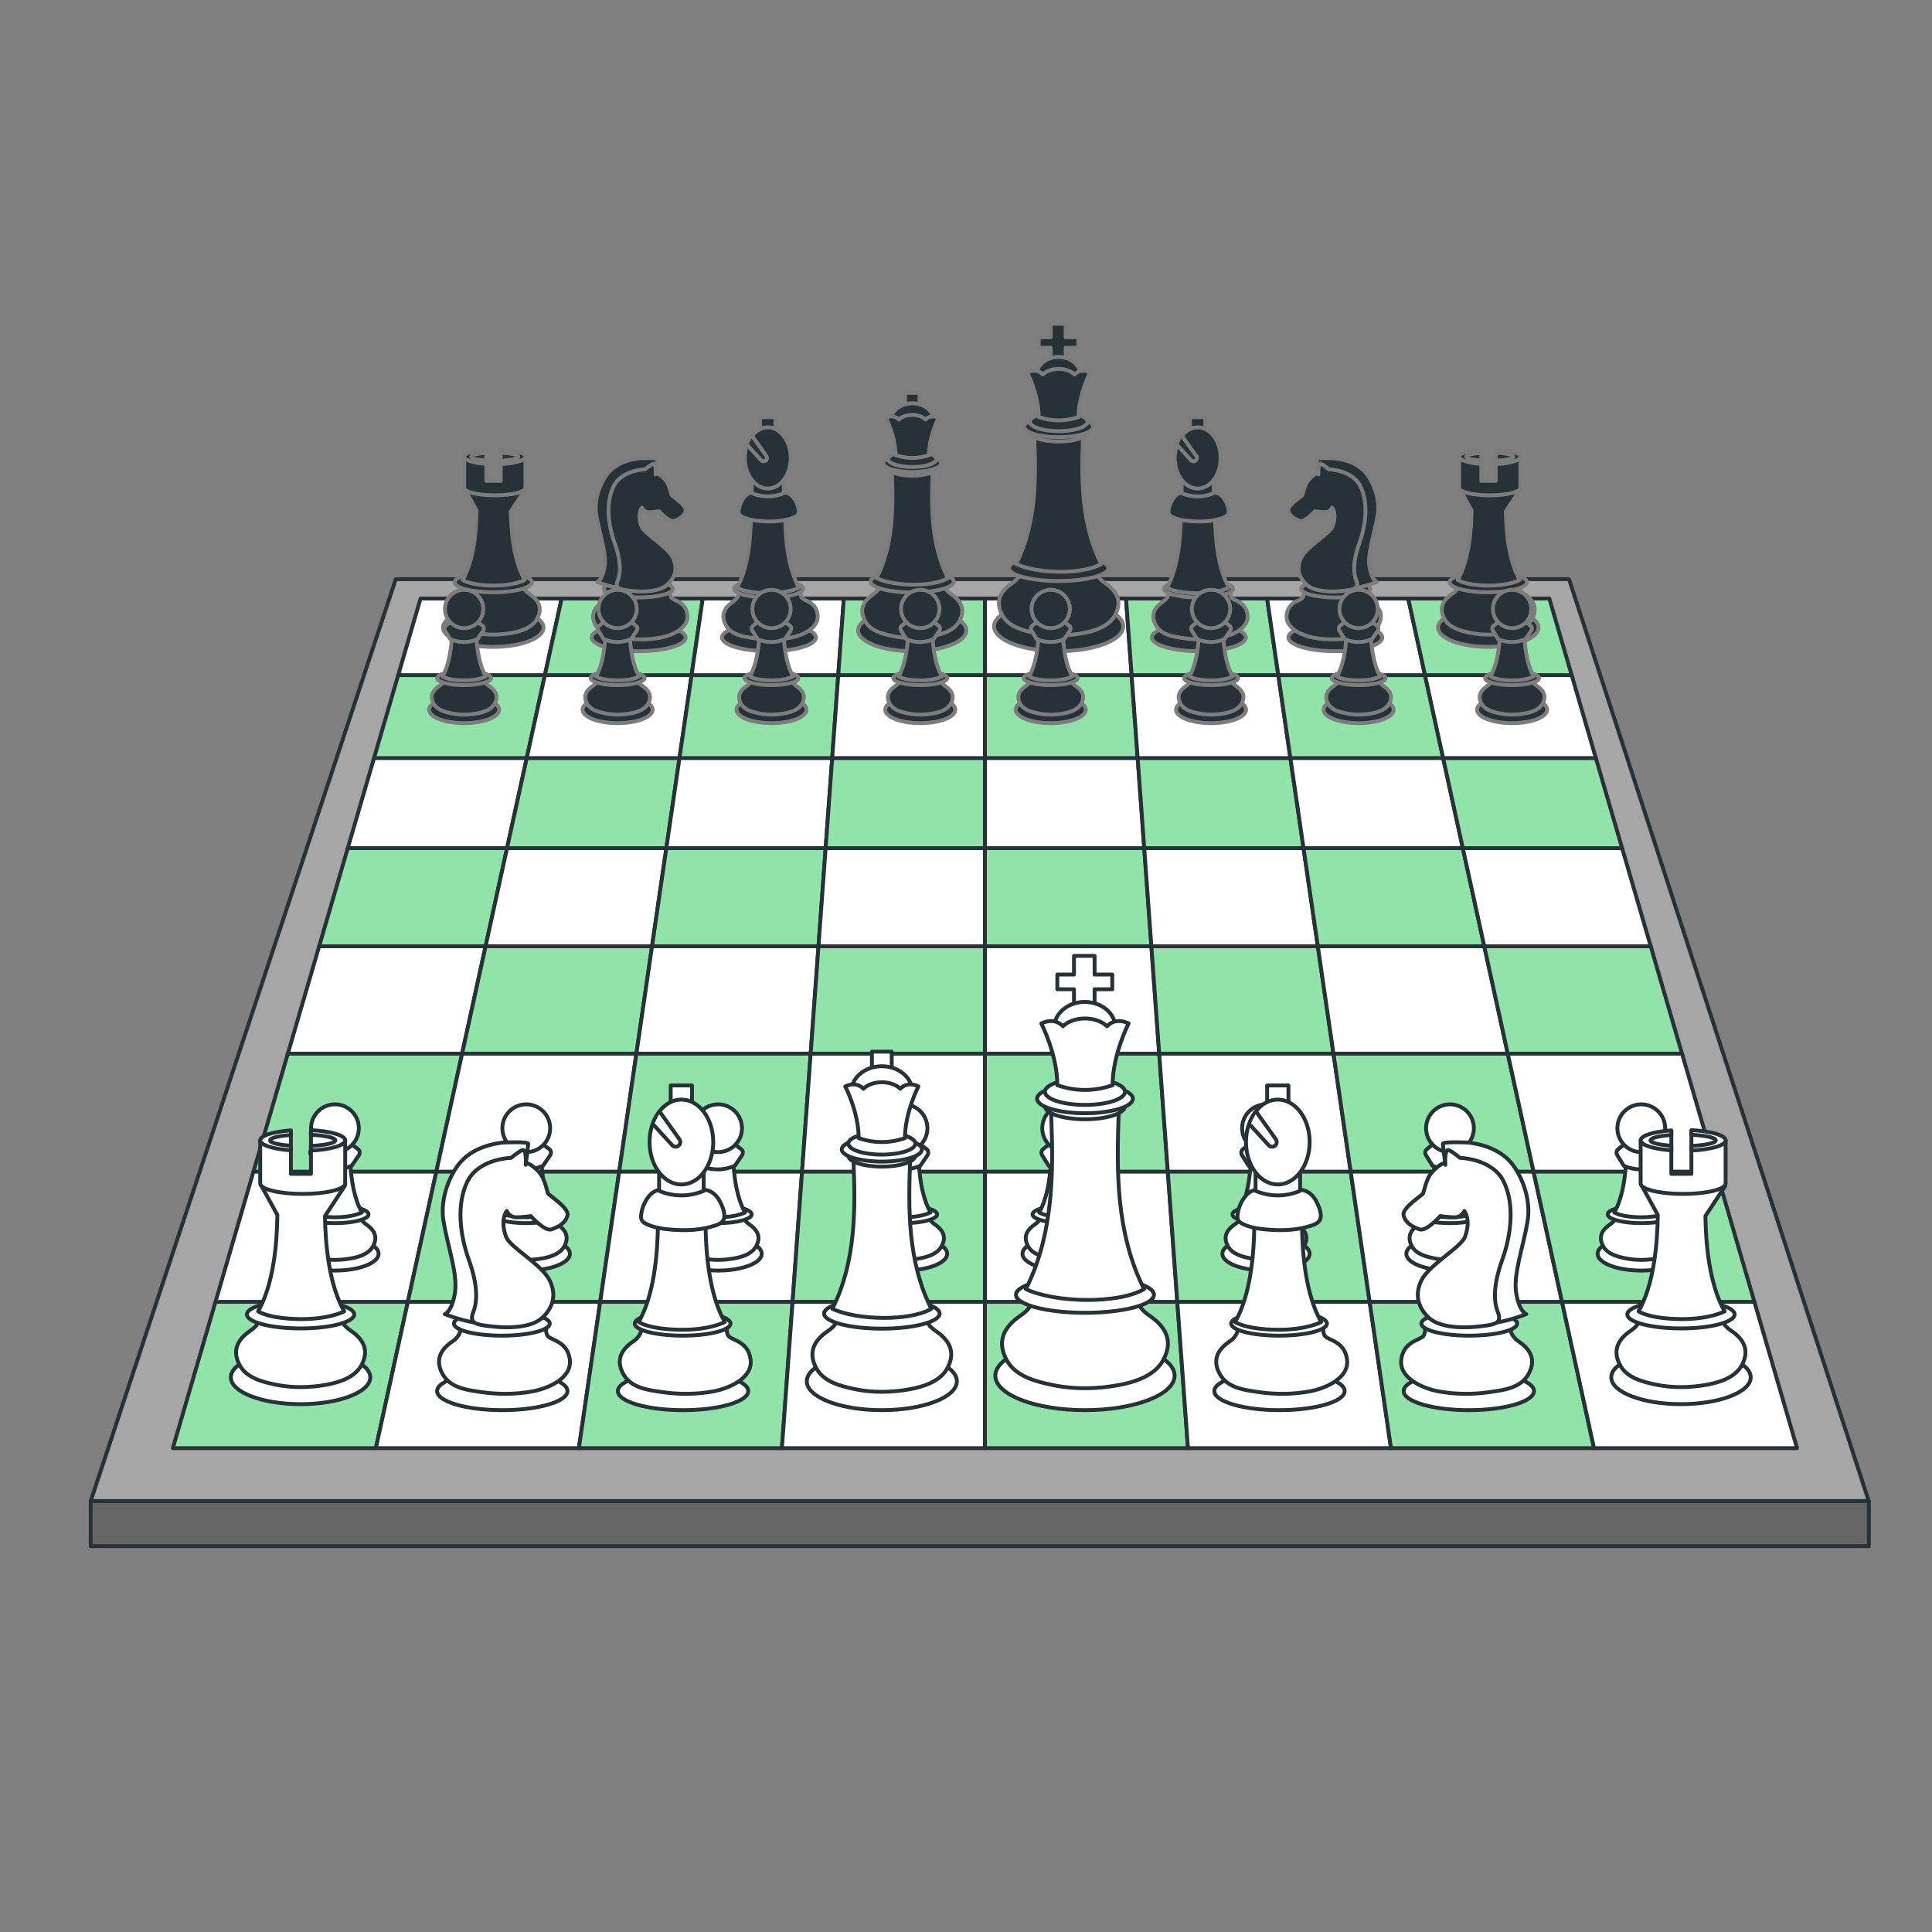 <?xml version="1.0" encoding="utf-8"?>
<!-- Generator: Adobe Illustrator 27.5.0, SVG Export Plug-In . SVG Version: 6.00 Build 0)  -->
<svg version="1.1" xmlns="http://www.w3.org/2000/svg" xmlns:xlink="http://www.w3.org/1999/xlink" x="0px" y="0px"
	 viewBox="0 0 500 500" style="enable-background:new 0 0 500 500;" xml:space="preserve">

<rect x="0" y="0" width="500" height="500" fill="#808080" stroke="none"/>

<g id="Chessboard">
	<g>
		<g>
			<polygon style="fill:#A6A6A6;stroke:#263238;stroke-linecap:round;stroke-linejoin:round;stroke-miterlimit:10;" points="
				406.068,149.892 102.422,149.892 23.47,388.491 483.631,388.491 			"/>
			
				<rect x="23.47" y="388.491" style="fill:#666666;stroke:#263238;stroke-linecap:round;stroke-linejoin:round;stroke-miterlimit:10;" width="460.192" height="11.667"/>
		</g>
		<g>
			<polygon style="fill:#FFFFFF;stroke:#263238;stroke-linecap:round;stroke-linejoin:round;stroke-miterlimit:10;" points="
				140.961,174.977 102.981,174.977 108.834,154.9 145.351,154.9 			"/>
			<polygon style="fill:#92E3A9;stroke:#263238;stroke-linecap:round;stroke-linejoin:round;stroke-miterlimit:10;" points="
				178.941,174.977 140.961,174.977 145.351,154.9 181.867,154.9 			"/>
			<polygon style="fill:#FFFFFF;stroke:#263238;stroke-linecap:round;stroke-linejoin:round;stroke-miterlimit:10;" points="
				216.921,174.977 178.941,174.977 181.867,154.9 218.385,154.9 			"/>
			<polygon style="fill:#92E3A9;stroke:#263238;stroke-linecap:round;stroke-linejoin:round;stroke-miterlimit:10;" points="
				254.901,174.977 216.921,174.977 218.385,154.9 254.901,154.9 			"/>
			<polygon style="fill:#FFFFFF;stroke:#263238;stroke-linecap:round;stroke-linejoin:round;stroke-miterlimit:10;" points="
				292.882,174.977 254.901,174.977 254.901,154.9 291.418,154.9 			"/>
			<polygon style="fill:#92E3A9;stroke:#263238;stroke-linecap:round;stroke-linejoin:round;stroke-miterlimit:10;" points="
				330.862,174.977 292.882,174.977 291.418,154.9 327.935,154.9 			"/>
			<polygon style="fill:#FFFFFF;stroke:#263238;stroke-linecap:round;stroke-linejoin:round;stroke-miterlimit:10;" points="
				368.842,174.977 330.862,174.977 327.935,154.9 364.452,154.9 			"/>
			<polygon style="fill:#92E3A9;stroke:#263238;stroke-linecap:round;stroke-linejoin:round;stroke-miterlimit:10;" points="
				406.822,174.977 368.842,174.977 364.452,154.9 400.969,154.9 			"/>
			<polygon style="fill:#92E3A9;stroke:#263238;stroke-linecap:round;stroke-linejoin:round;stroke-miterlimit:10;" points="
				136.263,196.459 96.717,196.459 103.053,174.728 141.015,174.728 			"/>
			<polygon style="fill:#FFFFFF;stroke:#263238;stroke-linecap:round;stroke-linejoin:round;stroke-miterlimit:10;" points="
				175.809,196.459 136.263,196.459 141.015,174.728 178.977,174.728 			"/>
			<polygon style="fill:#92E3A9;stroke:#263238;stroke-linecap:round;stroke-linejoin:round;stroke-miterlimit:10;" points="
				215.355,196.459 175.809,196.459 178.977,174.728 216.939,174.728 			"/>
			<polygon style="fill:#FFFFFF;stroke:#263238;stroke-linecap:round;stroke-linejoin:round;stroke-miterlimit:10;" points="
				254.901,196.459 215.355,196.459 216.939,174.728 254.901,174.728 			"/>
			<polygon style="fill:#92E3A9;stroke:#263238;stroke-linecap:round;stroke-linejoin:round;stroke-miterlimit:10;" points="
				294.448,196.459 254.901,196.459 254.901,174.728 292.864,174.728 			"/>
			<polygon style="fill:#FFFFFF;stroke:#263238;stroke-linecap:round;stroke-linejoin:round;stroke-miterlimit:10;" points="
				333.993,196.459 294.448,196.459 292.864,174.728 330.826,174.728 			"/>
			<polygon style="fill:#92E3A9;stroke:#263238;stroke-linecap:round;stroke-linejoin:round;stroke-miterlimit:10;" points="
				373.54,196.459 333.993,196.459 330.826,174.728 368.788,174.728 			"/>
			<polygon style="fill:#FFFFFF;stroke:#263238;stroke-linecap:round;stroke-linejoin:round;stroke-miterlimit:10;" points="
				413.086,196.459 373.54,196.459 368.788,174.728 406.75,174.728 			"/>
			<polygon style="fill:#FFFFFF;stroke:#263238;stroke-linecap:round;stroke-linejoin:round;stroke-miterlimit:10;" points="
				131.162,219.79 89.916,219.79 96.796,196.19 136.322,196.19 			"/>
			<polygon style="fill:#92E3A9;stroke:#263238;stroke-linecap:round;stroke-linejoin:round;stroke-miterlimit:10;" points="
				172.408,219.79 131.162,219.79 136.322,196.19 175.849,196.19 			"/>
			<polygon style="fill:#FFFFFF;stroke:#263238;stroke-linecap:round;stroke-linejoin:round;stroke-miterlimit:10;" points="
				213.655,219.79 172.408,219.79 175.849,196.19 215.375,196.19 			"/>
			<polygon style="fill:#92E3A9;stroke:#263238;stroke-linecap:round;stroke-linejoin:round;stroke-miterlimit:10;" points="
				254.901,219.79 213.655,219.79 215.375,196.19 254.901,196.19 			"/>
			<polygon style="fill:#FFFFFF;stroke:#263238;stroke-linecap:round;stroke-linejoin:round;stroke-miterlimit:10;" points="
				296.148,219.79 254.901,219.79 254.901,196.19 294.428,196.19 			"/>
			<polygon style="fill:#92E3A9;stroke:#263238;stroke-linecap:round;stroke-linejoin:round;stroke-miterlimit:10;" points="
				337.395,219.79 296.148,219.79 294.428,196.19 333.954,196.19 			"/>
			<polygon style="fill:#FFFFFF;stroke:#263238;stroke-linecap:round;stroke-linejoin:round;stroke-miterlimit:10;" points="
				378.641,219.79 337.395,219.79 333.954,196.19 373.481,196.19 			"/>
			<polygon style="fill:#92E3A9;stroke:#263238;stroke-linecap:round;stroke-linejoin:round;stroke-miterlimit:10;" points="
				419.887,219.79 378.641,219.79 373.481,196.19 413.007,196.19 			"/>
			<polygon style="fill:#92E3A9;stroke:#263238;stroke-linecap:round;stroke-linejoin:round;stroke-miterlimit:10;" points="
				125.602,245.217 82.503,245.217 90.001,219.497 131.226,219.497 			"/>
			<polygon style="fill:#FFFFFF;stroke:#263238;stroke-linecap:round;stroke-linejoin:round;stroke-miterlimit:10;" points="
				168.702,245.217 125.602,245.217 131.226,219.497 172.451,219.497 			"/>
			<polygon style="fill:#92E3A9;stroke:#263238;stroke-linecap:round;stroke-linejoin:round;stroke-miterlimit:10;" points="
				211.802,245.217 168.702,245.217 172.451,219.497 213.676,219.497 			"/>
			<polygon style="fill:#FFFFFF;stroke:#263238;stroke-linecap:round;stroke-linejoin:round;stroke-miterlimit:10;" points="
				254.901,245.217 211.802,245.217 213.676,219.497 254.901,219.497 			"/>
			<polygon style="fill:#92E3A9;stroke:#263238;stroke-linecap:round;stroke-linejoin:round;stroke-miterlimit:10;" points="
				298.001,245.217 254.901,245.217 254.901,219.497 296.127,219.497 			"/>
			<polygon style="fill:#FFFFFF;stroke:#263238;stroke-linecap:round;stroke-linejoin:round;stroke-miterlimit:10;" points="
				341.101,245.217 298.001,245.217 296.127,219.497 337.352,219.497 			"/>
			<polygon style="fill:#92E3A9;stroke:#263238;stroke-linecap:round;stroke-linejoin:round;stroke-miterlimit:10;" points="
				384.201,245.217 341.101,245.217 337.352,219.497 378.577,219.497 			"/>
			<polygon style="fill:#FFFFFF;stroke:#263238;stroke-linecap:round;stroke-linejoin:round;stroke-miterlimit:10;" points="
				427.3,245.217 384.201,245.217 378.577,219.497 419.802,219.497 			"/>
			<polygon style="fill:#FFFFFF;stroke:#263238;stroke-linecap:round;stroke-linejoin:round;stroke-miterlimit:10;" points="
				119.519,273.036 74.392,273.036 82.596,244.897 125.672,244.897 			"/>
			<polygon style="fill:#92E3A9;stroke:#263238;stroke-linecap:round;stroke-linejoin:round;stroke-miterlimit:10;" points="
				164.647,273.036 119.519,273.036 125.672,244.897 168.749,244.897 			"/>
			<polygon style="fill:#FFFFFF;stroke:#263238;stroke-linecap:round;stroke-linejoin:round;stroke-miterlimit:10;" points="
				209.774,273.036 164.647,273.036 168.749,244.897 211.825,244.897 			"/>
			<polygon style="fill:#92E3A9;stroke:#263238;stroke-linecap:round;stroke-linejoin:round;stroke-miterlimit:10;" points="
				254.901,273.036 209.774,273.036 211.825,244.897 254.901,244.897 			"/>
			<polygon style="fill:#FFFFFF;stroke:#263238;stroke-linecap:round;stroke-linejoin:round;stroke-miterlimit:10;" points="
				300.029,273.036 254.901,273.036 254.901,244.897 297.978,244.897 			"/>
			<polygon style="fill:#92E3A9;stroke:#263238;stroke-linecap:round;stroke-linejoin:round;stroke-miterlimit:10;" points="
				345.156,273.036 300.029,273.036 297.978,244.897 341.054,244.897 			"/>
			<polygon style="fill:#FFFFFF;stroke:#263238;stroke-linecap:round;stroke-linejoin:round;stroke-miterlimit:10;" points="
				390.284,273.036 345.156,273.036 341.054,244.897 384.131,244.897 			"/>
			<polygon style="fill:#92E3A9;stroke:#263238;stroke-linecap:round;stroke-linejoin:round;stroke-miterlimit:10;" points="
				435.411,273.036 390.284,273.036 384.131,244.897 427.207,244.897 			"/>
			<polygon style="fill:#92E3A9;stroke:#263238;stroke-linecap:round;stroke-linejoin:round;stroke-miterlimit:10;" points="
				112.836,303.603 65.48,303.603 74.494,272.685 119.596,272.685 			"/>
			<polygon style="fill:#FFFFFF;stroke:#263238;stroke-linecap:round;stroke-linejoin:round;stroke-miterlimit:10;" points="
				160.191,303.603 112.836,303.603 119.596,272.685 164.698,272.685 			"/>
			<polygon style="fill:#92E3A9;stroke:#263238;stroke-linecap:round;stroke-linejoin:round;stroke-miterlimit:10;" points="
				207.546,303.603 160.191,303.603 164.698,272.685 209.8,272.685 			"/>
			<polygon style="fill:#FFFFFF;stroke:#263238;stroke-linecap:round;stroke-linejoin:round;stroke-miterlimit:10;" points="
				254.901,303.603 207.546,303.603 209.8,272.685 254.901,272.685 			"/>
			<polygon style="fill:#92E3A9;stroke:#263238;stroke-linecap:round;stroke-linejoin:round;stroke-miterlimit:10;" points="
				302.257,303.603 254.901,303.603 254.901,272.685 300.003,272.685 			"/>
			<polygon style="fill:#FFFFFF;stroke:#263238;stroke-linecap:round;stroke-linejoin:round;stroke-miterlimit:10;" points="
				349.612,303.603 302.257,303.603 300.003,272.685 345.105,272.685 			"/>
			<polygon style="fill:#92E3A9;stroke:#263238;stroke-linecap:round;stroke-linejoin:round;stroke-miterlimit:10;" points="
				396.967,303.603 349.612,303.603 345.105,272.685 390.207,272.685 			"/>
			<polygon style="fill:#FFFFFF;stroke:#263238;stroke-linecap:round;stroke-linejoin:round;stroke-miterlimit:10;" points="
				444.322,303.603 396.967,303.603 390.207,272.685 435.309,272.685 			"/>
			<polygon style="fill:#FFFFFF;stroke:#263238;stroke-linecap:round;stroke-linejoin:round;stroke-miterlimit:10;" points="
				105.458,337.343 55.643,337.343 65.593,303.216 112.92,303.216 			"/>
			<polygon style="fill:#92E3A9;stroke:#263238;stroke-linecap:round;stroke-linejoin:round;stroke-miterlimit:10;" points="
				155.272,337.343 105.458,337.343 112.92,303.216 160.247,303.216 			"/>
			<polygon style="fill:#FFFFFF;stroke:#263238;stroke-linecap:round;stroke-linejoin:round;stroke-miterlimit:10;" points="
				205.087,337.343 155.272,337.343 160.247,303.216 207.574,303.216 			"/>
			<polygon style="fill:#92E3A9;stroke:#263238;stroke-linecap:round;stroke-linejoin:round;stroke-miterlimit:10;" points="
				254.901,337.343 205.087,337.343 207.574,303.216 254.901,303.216 			"/>
			<polygon style="fill:#FFFFFF;stroke:#263238;stroke-linecap:round;stroke-linejoin:round;stroke-miterlimit:10;" points="
				304.716,337.343 254.901,337.343 254.901,303.216 302.229,303.216 			"/>
			<polygon style="fill:#92E3A9;stroke:#263238;stroke-linecap:round;stroke-linejoin:round;stroke-miterlimit:10;" points="
				354.53,337.343 304.716,337.343 302.229,303.216 349.556,303.216 			"/>
			<polygon style="fill:#FFFFFF;stroke:#263238;stroke-linecap:round;stroke-linejoin:round;stroke-miterlimit:10;" points="
				404.345,337.343 354.53,337.343 349.556,303.216 396.883,303.216 			"/>
			<polygon style="fill:#92E3A9;stroke:#263238;stroke-linecap:round;stroke-linejoin:round;stroke-miterlimit:10;" points="
				454.159,337.343 404.345,337.343 396.883,303.216 444.21,303.216 			"/>
			<polygon style="fill:#92E3A9;stroke:#263238;stroke-linecap:round;stroke-linejoin:round;stroke-miterlimit:10;" points="
				97.272,374.781 44.729,374.781 55.768,336.916 105.552,336.916 			"/>
			<polygon style="fill:#FFFFFF;stroke:#263238;stroke-linecap:round;stroke-linejoin:round;stroke-miterlimit:10;" points="
				149.815,374.781 97.272,374.781 105.552,336.916 155.335,336.916 			"/>
			<polygon style="fill:#92E3A9;stroke:#263238;stroke-linecap:round;stroke-linejoin:round;stroke-miterlimit:10;" points="
				202.358,374.781 149.815,374.781 155.335,336.916 205.118,336.916 			"/>
			<polygon style="fill:#FFFFFF;stroke:#263238;stroke-linecap:round;stroke-linejoin:round;stroke-miterlimit:10;" points="
				254.901,374.781 202.358,374.781 205.118,336.916 254.901,336.916 			"/>
			<polygon style="fill:#92E3A9;stroke:#263238;stroke-linecap:round;stroke-linejoin:round;stroke-miterlimit:10;" points="
				307.445,374.781 254.901,374.781 254.901,336.916 304.685,336.916 			"/>
			<polygon style="fill:#FFFFFF;stroke:#263238;stroke-linecap:round;stroke-linejoin:round;stroke-miterlimit:10;" points="
				359.988,374.781 307.445,374.781 304.685,336.916 354.468,336.916 			"/>
			<polygon style="fill:#92E3A9;stroke:#263238;stroke-linecap:round;stroke-linejoin:round;stroke-miterlimit:10;" points="
				412.531,374.781 359.988,374.781 354.468,336.916 404.251,336.916 			"/>
			<polygon style="fill:#FFFFFF;stroke:#263238;stroke-linecap:round;stroke-linejoin:round;stroke-miterlimit:10;" points="
				465.074,374.781 412.531,374.781 404.251,336.916 454.035,336.916 			"/>
		</g>
	</g>
</g>
<g id="White_figures">
	<g>
		<g>
			<path style="fill:#FFFFFF;stroke:#263238;stroke-linecap:round;stroke-linejoin:round;stroke-miterlimit:10;" d="M75.385,324.47
				c0,2.402,5.058,4.35,11.298,4.35c6.24,0,11.298-1.947,11.298-4.35c0-2.402-5.058-4.349-11.298-4.349
				C80.443,320.121,75.385,322.068,75.385,324.47z"/>
			<path style="fill:#FFFFFF;stroke:#263238;stroke-linecap:round;stroke-linejoin:round;stroke-miterlimit:10;" d="M94.726,316.845
				c-1.506-1.019-1.506-2.166-1.506-2.166l-6.537,0.056l-6.537-0.056c0,0,0,1.146-1.506,2.166c-1.506,1.019-3.424,2.803-1.78,5.733
				c1.123,2.002,3.65,2.633,5.737,3.072c2.729,0.573,5.583,0.514,8.317,0.013c2.039-0.374,4.509-1.154,5.592-3.084
				C98.15,319.648,96.232,317.864,94.726,316.845z"/>
			
				<ellipse style="fill:#FFFFFF;stroke:#263238;stroke-linecap:round;stroke-linejoin:round;stroke-miterlimit:10;" cx="86.683" cy="314.277" rx="8.696" ry="2.271"/>
			<path style="fill:#FFFFFF;stroke:#263238;stroke-linecap:round;stroke-linejoin:round;stroke-miterlimit:10;" d="M82.713,301.139
				c-0.252,4.226-1.008,9.14-3.007,12.634c0,0,1.624,1.215,6.978,1.262c4.744,0.004,6.978-1.262,6.978-1.262
				c-1.999-3.494-2.755-8.409-3.007-12.634H82.713z"/>
			<path style="fill:#FFFFFF;stroke:#263238;stroke-linecap:round;stroke-linejoin:round;stroke-miterlimit:10;" d="M89.849,295.284
				l2.865,2.173c0.408,0.309,0.495,1.039,0.181,1.501l-1.867,2.742l-0.185,0.078c-2.828,1.185-5.866,1.158-8.682-0.078l0,0
				l-1.713-2.781c-0.281-0.456-0.195-1.135,0.182-1.446l3.078-2.535L89.849,295.284z"/>
			<path style="fill:#FFFFFF;stroke:#263238;stroke-linecap:round;stroke-linejoin:round;stroke-miterlimit:10;" d="M92.866,291.985
				c0-3.415-2.768-6.183-6.183-6.183c-3.415,0-6.183,2.768-6.183,6.183c0,3.415,2.768,6.183,6.183,6.183
				C90.098,298.169,92.866,295.4,92.866,291.985z"/>
		</g>
		<g>
			<path style="fill:#FFFFFF;stroke:#263238;stroke-linecap:round;stroke-linejoin:round;stroke-miterlimit:10;" d="M124.895,324.47
				c0,2.402,5.058,4.35,11.298,4.35c6.24,0,11.298-1.947,11.298-4.35c0-2.402-5.058-4.349-11.298-4.349
				C129.954,320.121,124.895,322.068,124.895,324.47z"/>
			<path style="fill:#FFFFFF;stroke:#263238;stroke-linecap:round;stroke-linejoin:round;stroke-miterlimit:10;" d="
				M144.237,316.845c-1.506-1.019-1.506-2.166-1.506-2.166l-6.537,0.056l-6.537-0.056c0,0,0,1.146-1.506,2.166
				c-1.506,1.019-3.424,2.803-1.78,5.733c1.123,2.002,3.65,2.633,5.737,3.072c2.729,0.573,5.583,0.514,8.317,0.013
				c2.039-0.374,4.509-1.154,5.592-3.084C147.66,319.648,145.743,317.864,144.237,316.845z"/>
			
				<ellipse style="fill:#FFFFFF;stroke:#263238;stroke-linecap:round;stroke-linejoin:round;stroke-miterlimit:10;" cx="136.194" cy="314.277" rx="8.696" ry="2.271"/>
			<path style="fill:#FFFFFF;stroke:#263238;stroke-linecap:round;stroke-linejoin:round;stroke-miterlimit:10;" d="
				M132.223,301.139c-0.252,4.226-1.008,9.14-3.007,12.634c0,0,1.624,1.215,6.978,1.262c4.744,0.004,6.978-1.262,6.978-1.262
				c-1.999-3.494-2.755-8.409-3.007-12.634H132.223z"/>
			<path style="fill:#FFFFFF;stroke:#263238;stroke-linecap:round;stroke-linejoin:round;stroke-miterlimit:10;" d="
				M139.359,295.284l2.865,2.173c0.408,0.309,0.495,1.039,0.181,1.501l-1.867,2.742l-0.185,0.078
				c-2.828,1.185-5.866,1.158-8.682-0.078l0,0l-1.713-2.781c-0.281-0.456-0.195-1.135,0.182-1.446l3.078-2.535L139.359,295.284z"/>
			<path style="fill:#FFFFFF;stroke:#263238;stroke-linecap:round;stroke-linejoin:round;stroke-miterlimit:10;" d="
				M142.377,291.985c0-3.415-2.768-6.183-6.183-6.183c-3.415,0-6.183,2.768-6.183,6.183c0,3.415,2.768,6.183,6.183,6.183
				C139.609,298.169,142.377,295.4,142.377,291.985z"/>
		</g>
		<g>
			<path style="fill:#FFFFFF;stroke:#263238;stroke-linecap:round;stroke-linejoin:round;stroke-miterlimit:10;" d="M363.951,324.47
				c0,2.402,5.058,4.35,11.298,4.35c6.24,0,11.298-1.947,11.298-4.35c0-2.402-5.058-4.349-11.298-4.349
				C369.009,320.121,363.951,322.068,363.951,324.47z"/>
			<path style="fill:#FFFFFF;stroke:#263238;stroke-linecap:round;stroke-linejoin:round;stroke-miterlimit:10;" d="
				M383.292,316.845c-1.506-1.019-1.506-2.166-1.506-2.166l-6.537,0.056l-6.537-0.056c0,0,0,1.146-1.506,2.166
				c-1.506,1.019-3.424,2.803-1.78,5.733c1.123,2.002,3.65,2.633,5.737,3.072c2.729,0.573,5.583,0.514,8.317,0.013
				c2.039-0.374,4.509-1.154,5.592-3.084C386.716,319.648,384.799,317.864,383.292,316.845z"/>
			
				<ellipse style="fill:#FFFFFF;stroke:#263238;stroke-linecap:round;stroke-linejoin:round;stroke-miterlimit:10;" cx="375.249" cy="314.277" rx="8.696" ry="2.271"/>
			<path style="fill:#FFFFFF;stroke:#263238;stroke-linecap:round;stroke-linejoin:round;stroke-miterlimit:10;" d="
				M371.279,301.139c-0.252,4.226-1.008,9.14-3.007,12.634c0,0,1.624,1.215,6.978,1.262c4.744,0.004,6.978-1.262,6.978-1.262
				c-1.999-3.494-2.755-8.409-3.007-12.634H371.279z"/>
			<path style="fill:#FFFFFF;stroke:#263238;stroke-linecap:round;stroke-linejoin:round;stroke-miterlimit:10;" d="
				M378.415,295.284l2.865,2.173c0.408,0.309,0.495,1.039,0.181,1.501l-1.867,2.742l-0.185,0.078
				c-2.828,1.185-5.866,1.158-8.682-0.078l0,0l-1.712-2.781c-0.281-0.456-0.195-1.135,0.181-1.446l3.078-2.535L378.415,295.284z"/>
			<path style="fill:#FFFFFF;stroke:#263238;stroke-linecap:round;stroke-linejoin:round;stroke-miterlimit:10;" d="
				M381.433,291.985c0-3.415-2.768-6.183-6.183-6.183c-3.415,0-6.183,2.768-6.183,6.183c0,3.415,2.768,6.183,6.183,6.183
				C378.664,298.169,381.433,295.4,381.433,291.985z"/>
		</g>
		<g>
			<path style="fill:#FFFFFF;stroke:#263238;stroke-linecap:round;stroke-linejoin:round;stroke-miterlimit:10;" d="M413.462,324.47
				c0,2.402,5.058,4.35,11.298,4.35c6.24,0,11.298-1.947,11.298-4.35c0-2.402-5.058-4.349-11.298-4.349
				C418.52,320.121,413.462,322.068,413.462,324.47z"/>
			<path style="fill:#FFFFFF;stroke:#263238;stroke-linecap:round;stroke-linejoin:round;stroke-miterlimit:10;" d="
				M432.803,316.845c-1.506-1.019-1.506-2.166-1.506-2.166l-6.537,0.056l-6.537-0.056c0,0,0,1.146-1.506,2.166
				c-1.506,1.019-3.424,2.803-1.78,5.733c1.123,2.002,3.65,2.633,5.737,3.072c2.729,0.573,5.583,0.514,8.317,0.013
				c2.039-0.374,4.509-1.154,5.592-3.084C436.227,319.648,434.309,317.864,432.803,316.845z"/>
			
				<ellipse style="fill:#FFFFFF;stroke:#263238;stroke-linecap:round;stroke-linejoin:round;stroke-miterlimit:10;" cx="424.76" cy="314.277" rx="8.696" ry="2.271"/>
			<path style="fill:#FFFFFF;stroke:#263238;stroke-linecap:round;stroke-linejoin:round;stroke-miterlimit:10;" d="M420.79,301.139
				c-0.252,4.226-1.008,9.14-3.007,12.634c0,0,1.624,1.215,6.978,1.262c4.744,0.004,6.978-1.262,6.978-1.262
				c-1.999-3.494-2.755-8.409-3.007-12.634H420.79z"/>
			<path style="fill:#FFFFFF;stroke:#263238;stroke-linecap:round;stroke-linejoin:round;stroke-miterlimit:10;" d="
				M427.925,295.284l2.866,2.173c0.408,0.309,0.495,1.039,0.181,1.501l-1.867,2.742l-0.185,0.078
				c-2.828,1.185-5.866,1.158-8.682-0.078l0,0l-1.713-2.781c-0.281-0.456-0.195-1.135,0.182-1.446l3.078-2.535L427.925,295.284z"/>
			<path style="fill:#FFFFFF;stroke:#263238;stroke-linecap:round;stroke-linejoin:round;stroke-miterlimit:10;" d="
				M430.943,291.985c0-3.415-2.768-6.183-6.183-6.183c-3.415,0-6.183,2.768-6.183,6.183c0,3.415,2.768,6.183,6.183,6.183
				C428.175,298.169,430.943,295.4,430.943,291.985z"/>
		</g>
		<g>
			<path style="fill:#FFFFFF;stroke:#263238;stroke-linecap:round;stroke-linejoin:round;stroke-miterlimit:10;" d="M174.546,324.47
				c0,2.402,5.058,4.35,11.298,4.35c6.24,0,11.298-1.947,11.298-4.35c0-2.402-5.058-4.349-11.298-4.349
				C179.604,320.121,174.546,322.068,174.546,324.47z"/>
			<path style="fill:#FFFFFF;stroke:#263238;stroke-linecap:round;stroke-linejoin:round;stroke-miterlimit:10;" d="
				M193.887,316.845c-1.506-1.019-1.506-2.166-1.506-2.166l-6.537,0.056l-6.537-0.056c0,0,0,1.146-1.506,2.166
				c-1.506,1.019-3.424,2.803-1.78,5.733c1.123,2.002,3.65,2.633,5.737,3.072c2.729,0.573,5.583,0.514,8.317,0.013
				c2.039-0.374,4.509-1.154,5.592-3.084C197.311,319.648,195.393,317.864,193.887,316.845z"/>
			<path style="fill:#FFFFFF;stroke:#263238;stroke-linecap:round;stroke-linejoin:round;stroke-miterlimit:10;" d="
				M177.147,314.277c0,1.254,3.893,2.271,8.696,2.271c4.803,0,8.696-1.017,8.696-2.271c0-1.254-3.893-2.271-8.696-2.271
				C181.041,312.006,177.147,313.022,177.147,314.277z"/>
			<path style="fill:#FFFFFF;stroke:#263238;stroke-linecap:round;stroke-linejoin:round;stroke-miterlimit:10;" d="
				M181.873,301.139c-0.252,4.226-1.008,9.14-3.007,12.634c0,0,1.624,1.215,6.978,1.262c4.744,0.004,6.978-1.262,6.978-1.262
				c-1.999-3.494-2.755-8.409-3.007-12.634H181.873z"/>
			<path style="fill:#FFFFFF;stroke:#263238;stroke-linecap:round;stroke-linejoin:round;stroke-miterlimit:10;" d="
				M189.009,295.284l2.865,2.173c0.408,0.309,0.495,1.039,0.181,1.501l-1.867,2.742l-0.185,0.078
				c-2.828,1.185-5.866,1.158-8.682-0.078l0,0l-1.713-2.781c-0.281-0.456-0.195-1.135,0.182-1.446l3.078-2.535L189.009,295.284z"/>
			<path style="fill:#FFFFFF;stroke:#263238;stroke-linecap:round;stroke-linejoin:round;stroke-miterlimit:10;" d="
				M192.027,291.985c0-3.415-2.768-6.183-6.183-6.183c-3.415,0-6.183,2.768-6.183,6.183c0,3.415,2.768,6.183,6.183,6.183
				C189.259,298.169,192.027,295.4,192.027,291.985z"/>
		</g>
		<g>
			<path style="fill:#FFFFFF;stroke:#263238;stroke-linecap:round;stroke-linejoin:round;stroke-miterlimit:10;" d="M316.344,324.47
				c0,2.402,5.058,4.35,11.298,4.35c6.24,0,11.298-1.947,11.298-4.35c0-2.402-5.058-4.349-11.298-4.349
				C321.402,320.121,316.344,322.068,316.344,324.47z"/>
			<path style="fill:#FFFFFF;stroke:#263238;stroke-linecap:round;stroke-linejoin:round;stroke-miterlimit:10;" d="
				M335.685,316.845c-1.506-1.019-1.506-2.166-1.506-2.166l-6.537,0.056l-6.537-0.056c0,0,0,1.146-1.506,2.166
				c-1.506,1.019-3.424,2.803-1.78,5.733c1.123,2.002,3.65,2.633,5.737,3.072c2.729,0.573,5.583,0.514,8.317,0.013
				c2.039-0.374,4.509-1.154,5.592-3.084C339.108,319.648,337.191,317.864,335.685,316.845z"/>
			<path style="fill:#FFFFFF;stroke:#263238;stroke-linecap:round;stroke-linejoin:round;stroke-miterlimit:10;" d="
				M318.945,314.277c0,1.254,3.893,2.271,8.696,2.271c4.803,0,8.696-1.017,8.696-2.271c0-1.254-3.893-2.271-8.696-2.271
				C322.839,312.006,318.945,313.022,318.945,314.277z"/>
			<path style="fill:#FFFFFF;stroke:#263238;stroke-linecap:round;stroke-linejoin:round;stroke-miterlimit:10;" d="
				M323.671,301.139c-0.252,4.226-1.008,9.14-3.007,12.634c0,0,1.624,1.215,6.978,1.262c4.744,0.004,6.978-1.262,6.978-1.262
				c-1.999-3.494-2.755-8.409-3.007-12.634H323.671z"/>
			<path style="fill:#FFFFFF;stroke:#263238;stroke-linecap:round;stroke-linejoin:round;stroke-miterlimit:10;" d="
				M330.807,295.284l2.865,2.173c0.408,0.309,0.495,1.039,0.181,1.501l-1.867,2.742l-0.185,0.078
				c-2.828,1.185-5.866,1.158-8.682-0.078l0,0l-1.713-2.781c-0.281-0.456-0.195-1.135,0.182-1.446l3.078-2.535L330.807,295.284z"/>
			<path style="fill:#FFFFFF;stroke:#263238;stroke-linecap:round;stroke-linejoin:round;stroke-miterlimit:10;" d="
				M333.825,291.985c0-3.415-2.768-6.183-6.183-6.183c-3.415,0-6.183,2.768-6.183,6.183c0,3.415,2.768,6.183,6.183,6.183
				C331.057,298.169,333.825,295.4,333.825,291.985z"/>
		</g>
		<g>
			<path style="fill:#FFFFFF;stroke:#263238;stroke-linecap:round;stroke-linejoin:round;stroke-miterlimit:10;" d="M222.535,324.47
				c0,2.402,5.058,4.35,11.298,4.35c6.24,0,11.298-1.947,11.298-4.35c0-2.402-5.058-4.349-11.298-4.349
				C227.593,320.121,222.535,322.068,222.535,324.47z"/>
			<path style="fill:#FFFFFF;stroke:#263238;stroke-linecap:round;stroke-linejoin:round;stroke-miterlimit:10;" d="
				M241.876,316.845c-1.506-1.019-1.506-2.166-1.506-2.166l-6.537,0.056l-6.537-0.056c0,0,0,1.146-1.506,2.166
				c-1.506,1.019-3.424,2.803-1.78,5.733c1.123,2.002,3.65,2.633,5.737,3.072c2.729,0.573,5.583,0.514,8.317,0.013
				c2.039-0.374,4.51-1.154,5.592-3.084C245.3,319.648,243.383,317.864,241.876,316.845z"/>
			
				<ellipse style="fill:#FFFFFF;stroke:#263238;stroke-linecap:round;stroke-linejoin:round;stroke-miterlimit:10;" cx="233.833" cy="314.277" rx="8.696" ry="2.271"/>
			<path style="fill:#FFFFFF;stroke:#263238;stroke-linecap:round;stroke-linejoin:round;stroke-miterlimit:10;" d="
				M229.863,301.139c-0.252,4.226-1.008,9.14-3.007,12.634c0,0,1.624,1.215,6.978,1.262c4.744,0.004,6.978-1.262,6.978-1.262
				c-1.999-3.494-2.755-8.409-3.007-12.634H229.863z"/>
			<path style="fill:#FFFFFF;stroke:#263238;stroke-linecap:round;stroke-linejoin:round;stroke-miterlimit:10;" d="
				M236.999,295.284l2.865,2.173c0.408,0.309,0.495,1.039,0.181,1.501l-1.867,2.742l-0.185,0.078
				c-2.829,1.185-5.866,1.158-8.683-0.078l0,0l-1.712-2.781c-0.281-0.456-0.195-1.135,0.182-1.446l3.078-2.535L236.999,295.284z"/>
			<path style="fill:#FFFFFF;stroke:#263238;stroke-linecap:round;stroke-linejoin:round;stroke-miterlimit:10;" d="
				M240.016,291.985c0-3.415-2.768-6.183-6.183-6.183c-3.415,0-6.183,2.768-6.183,6.183c0,3.415,2.768,6.183,6.183,6.183
				C237.248,298.169,240.016,295.4,240.016,291.985z"/>
		</g>
		<g>
			<path style="fill:#FFFFFF;stroke:#263238;stroke-linecap:round;stroke-linejoin:round;stroke-miterlimit:10;" d="M264.617,324.47
				c0,2.402,5.058,4.35,11.298,4.35c6.24,0,11.298-1.947,11.298-4.35c0-2.402-5.058-4.349-11.298-4.349
				C269.675,320.121,264.617,322.068,264.617,324.47z"/>
			<path style="fill:#FFFFFF;stroke:#263238;stroke-linecap:round;stroke-linejoin:round;stroke-miterlimit:10;" d="
				M283.958,316.845c-1.506-1.019-1.506-2.166-1.506-2.166l-6.537,0.056l-6.537-0.056c0,0,0,1.146-1.506,2.166
				c-1.506,1.019-3.424,2.803-1.78,5.733c1.123,2.002,3.65,2.633,5.737,3.072c2.729,0.573,5.583,0.514,8.317,0.013
				c2.039-0.374,4.509-1.154,5.592-3.084C287.382,319.648,285.465,317.864,283.958,316.845z"/>
			<path style="fill:#FFFFFF;stroke:#263238;stroke-linecap:round;stroke-linejoin:round;stroke-miterlimit:10;" d="
				M267.219,314.277c0,1.254,3.893,2.271,8.696,2.271c4.803,0,8.696-1.017,8.696-2.271c0-1.254-3.893-2.271-8.696-2.271
				C271.112,312.006,267.219,313.022,267.219,314.277z"/>
			<path style="fill:#FFFFFF;stroke:#263238;stroke-linecap:round;stroke-linejoin:round;stroke-miterlimit:10;" d="
				M271.945,301.139c-0.252,4.226-1.008,9.14-3.007,12.634c0,0,1.624,1.215,6.978,1.262c4.744,0.004,6.978-1.262,6.978-1.262
				c-1.999-3.494-2.755-8.409-3.007-12.634H271.945z"/>
			<path style="fill:#FFFFFF;stroke:#263238;stroke-linecap:round;stroke-linejoin:round;stroke-miterlimit:10;" d="
				M279.081,295.284l2.866,2.173c0.407,0.309,0.495,1.039,0.181,1.501l-1.867,2.742l-0.185,0.078
				c-2.828,1.185-5.866,1.158-8.682-0.078l0,0l-1.713-2.781c-0.281-0.456-0.195-1.135,0.182-1.446l3.078-2.535L279.081,295.284z"/>
			<path style="fill:#FFFFFF;stroke:#263238;stroke-linecap:round;stroke-linejoin:round;stroke-miterlimit:10;" d="
				M282.099,291.985c0-3.415-2.768-6.183-6.183-6.183s-6.183,2.768-6.183,6.183c0,3.415,2.768,6.183,6.183,6.183
				S282.099,295.4,282.099,291.985z"/>
		</g>
	</g>
	<g>
		<path style="fill:#FFFFFF;stroke:#263238;stroke-linecap:round;stroke-linejoin:round;stroke-miterlimit:10;" d="M113.121,360.005
			c0,2.731,7.551,4.945,16.866,4.945c9.315,0,16.867-2.214,16.867-4.945c0-2.731-7.551-4.945-16.867-4.945
			C120.672,355.06,113.121,357.274,113.121,360.005z"/>
		<path style="fill:#FFFFFF;stroke:#263238;stroke-linecap:round;stroke-linejoin:round;stroke-miterlimit:10;" d="M141.538,342.78
			c0,0-0.613,1.821,0.204,2.962c0.818,1.141,5.111,1.331,5.725,6.086c0.641,4.964-5.835,7.562-9.681,8.263
			c-4.293,0.782-8.717,0.819-13.034,0.204c-3.758-0.536-8.169-1.04-10.2-4.663c-2.453-4.374,0.409-7.037,2.658-8.558
			c2.249-1.521,2.249-4.048,2.249-4.048L141.538,342.78z"/>
		<path style="fill:#FFFFFF;stroke:#263238;stroke-linecap:round;stroke-linejoin:round;stroke-miterlimit:10;" d="M142.272,342.538
			c0,1.728-5.551,3.129-12.398,3.129c-6.847,0-12.398-1.401-12.398-3.129c0-1.728,5.551-3.129,12.398-3.129
			C136.721,339.409,142.272,340.809,142.272,342.538z"/>
		<path style="fill:#FFFFFF;stroke:#263238;stroke-linecap:round;stroke-linejoin:round;stroke-miterlimit:10;" d="M136.06,301.452
			c0,0,0.655-5.4,0.655-5.402c0.083-0.687-6.557-0.378-6.92-0.328c-4.591,0.632-9.011,2.42-11.664,6.388
			c-2.616,3.911-4.135,9.211-3.352,13.911c1.146,6.875,3.765,13.751,2.947,18.662c-0.819,4.911-2.619,5.402-2.619,5.402
			s3.601,1.473,7.367,2.128c3.765,0.655,4.583-1.309,3.438-8.185c-1.146-6.876-6.875-16.698-3.929-23.245
			c2.947-6.548,6.384-7.53,9.167-8.021C133.932,302.271,136.06,302.925,136.06,301.452z"/>
		<path style="fill:#FFFFFF;stroke:#263238;stroke-linecap:round;stroke-linejoin:round;stroke-miterlimit:10;" d="M136.06,301.452
			c0,0,0.327-4.42-0.982-3.765c-1.309,0.655-2.783,1.964-2.783,1.964s-8.349,0.164-11.295,6.057
			c-2.946,5.893-1.964,13.914,0.328,20.299c2.292,6.384,2.292,10.641,1.146,13.587c-1.146,2.947,0.655,3.257,5.402,3.747
			c4.747,0.491,9.986,0,12.441-2.292c2.455-2.292,3.929-5.548,1.964-9.641c-1.964-4.093-10.305-8.609-11.295-11.295
			c-1.673-4.541,0.164-6.712,0.164-6.712s0.655,1.637,2.456,1.637c1.801,0,3.765-0.327,3.765-0.327s3.602,4.092,5.402,3.438
			c1.801-0.655,3.602-1.637,4.092-3.602c0.491-1.964-4.911-5.238-5.075-5.729c-0.164-0.491-0.818-3.602-1.964-5.075
			C138.679,302.271,136.224,300.306,136.06,301.452z"/>
	</g>
	<g>
		<path style="fill:#FFFFFF;stroke:#263238;stroke-linecap:round;stroke-linejoin:round;stroke-miterlimit:10;" d="M396.997,360.005
			c0,2.731-7.551,4.945-16.866,4.945s-16.867-2.214-16.867-4.945c0-2.731,7.551-4.945,16.867-4.945S396.997,357.274,396.997,360.005
			z"/>
		<path style="fill:#FFFFFF;stroke:#263238;stroke-linecap:round;stroke-linejoin:round;stroke-miterlimit:10;" d="M368.579,342.78
			c0,0,0.613,1.821-0.204,2.962c-0.818,1.141-5.111,1.331-5.725,6.086c-0.641,4.964,5.835,7.562,9.681,8.263
			c4.293,0.782,8.717,0.819,13.034,0.204c3.758-0.536,8.169-1.04,10.2-4.663c2.453-4.374-0.409-7.037-2.658-8.558
			c-2.249-1.521-2.249-4.048-2.249-4.048L368.579,342.78z"/>
		<path style="fill:#FFFFFF;stroke:#263238;stroke-linecap:round;stroke-linejoin:round;stroke-miterlimit:10;" d="M367.845,342.538
			c0,1.728,5.551,3.129,12.398,3.129s12.398-1.401,12.398-3.129c0-1.728-5.551-3.129-12.398-3.129S367.845,340.809,367.845,342.538z
			"/>
		<path style="fill:#FFFFFF;stroke:#263238;stroke-linecap:round;stroke-linejoin:round;stroke-miterlimit:10;" d="M374.057,301.452
			c0,0-0.655-5.4-0.655-5.402c-0.083-0.687,6.558-0.378,6.92-0.328c4.591,0.632,9.011,2.42,11.664,6.388
			c2.616,3.911,4.135,9.211,3.352,13.911c-1.146,6.875-3.765,13.751-2.947,18.662c0.819,4.911,2.619,5.402,2.619,5.402
			s-3.601,1.473-7.367,2.128c-3.765,0.655-4.584-1.309-3.438-8.185c1.146-6.876,6.875-16.698,3.929-23.245
			c-2.947-6.548-6.384-7.53-9.167-8.021C376.185,302.271,374.057,302.925,374.057,301.452z"/>
		<path style="fill:#FFFFFF;stroke:#263238;stroke-linecap:round;stroke-linejoin:round;stroke-miterlimit:10;" d="M374.057,301.452
			c0,0-0.327-4.42,0.982-3.765c1.31,0.655,2.783,1.964,2.783,1.964s8.349,0.164,11.295,6.057c2.946,5.893,1.964,13.914-0.328,20.299
			c-2.292,6.384-2.292,10.641-1.146,13.587c1.146,2.947-0.655,3.257-5.402,3.747c-4.747,0.491-9.986,0-12.441-2.292
			c-2.455-2.292-3.929-5.548-1.964-9.641c1.964-4.093,10.305-8.609,11.295-11.295c1.673-4.541-0.164-6.712-0.164-6.712
			s-0.655,1.637-2.456,1.637c-1.801,0-3.765-0.327-3.765-0.327s-3.602,4.092-5.402,3.438c-1.801-0.655-3.602-1.637-4.093-3.602
			c-0.491-1.964,4.911-5.238,5.075-5.729c0.164-0.491,0.818-3.602,1.964-5.075C371.438,302.271,373.893,300.306,374.057,301.452z"/>
	</g>
	<g>
		<path style="fill:#FFFFFF;stroke:#263238;stroke-linecap:round;stroke-linejoin:round;stroke-miterlimit:10;" d="M59.743,356.45
			c0,3.836,8.077,6.946,18.041,6.946c9.964,0,18.042-3.11,18.042-6.946c0-3.836-8.077-6.946-18.042-6.946
			C67.82,349.505,59.743,352.614,59.743,356.45z"/>
		<path style="fill:#FFFFFF;stroke:#263238;stroke-linecap:round;stroke-linejoin:round;stroke-miterlimit:10;" d="M90.628,344.274
			c-2.406-1.628-2.406-3.458-2.406-3.458l-10.438,0.09l-10.438-0.09c0,0,0,1.831-2.405,3.458c-2.405,1.627-5.467,4.475-2.843,9.154
			c1.793,3.197,5.828,4.205,9.161,4.905c4.358,0.915,8.915,0.821,13.282,0.02c3.256-0.597,7.201-1.842,8.93-4.925
			C96.095,348.749,93.033,345.901,90.628,344.274z"/>
		
			<ellipse style="fill:#FFFFFF;stroke:#263238;stroke-linecap:round;stroke-linejoin:round;stroke-miterlimit:10;" cx="77.784" cy="340.172" rx="13.887" ry="3.626"/>
		<path style="fill:#FFFFFF;stroke:#263238;stroke-linecap:round;stroke-linejoin:round;stroke-miterlimit:10;" d="M71.782,314.397
			l-0.015-0.001l-4.132-7.534h21.63l-5.161,7.854c0.105,7.446,1.049,17.784,4.979,24.652c0,0-3.567,2.022-11.142,2.015
			c-8.549-0.075-11.142-2.015-11.142-2.015C70.786,332.401,71.699,321.864,71.782,314.397z"/>
		<path style="fill:#FFFFFF;stroke:#263238;stroke-linecap:round;stroke-linejoin:round;stroke-miterlimit:10;" d="M80.475,293.037
			v4.671v2.103v3.982h-5.19v-3.982v-2.103v-4.623c-6.376,0.419-7.941,2.039-7.941,2.039v11.172c0,1.486,4.923,2.691,10.996,2.691
			c6.073,0,10.996-1.205,10.996-2.691v-11.172C89.337,295.124,87.19,293.352,80.475,293.037z"/>
		<g>
			<path style="fill:#FFFFFF;stroke:#263238;stroke-linecap:round;stroke-linejoin:round;stroke-miterlimit:10;" d="M69.891,295.124
				c0-0.632,2.24-1.171,5.395-1.386v-1.197c-4.585,0.324-7.941,1.357-7.941,2.583c0,1.226,3.356,2.259,7.941,2.583v-1.197
				C72.13,296.294,69.891,295.756,69.891,295.124z"/>
			<path style="fill:#FFFFFF;stroke:#263238;stroke-linecap:round;stroke-linejoin:round;stroke-miterlimit:10;" d="M80.475,292.485
				v1.201c3.632,0.167,6.316,0.747,6.316,1.439c0,0.692-2.684,1.272-6.316,1.439v1.201c5.051-0.243,8.862-1.332,8.862-2.639
				C89.337,293.816,85.526,292.728,80.475,292.485z"/>
		</g>
	</g>
	<g>
		<path style="fill:#FFFFFF;stroke:#263238;stroke-linecap:round;stroke-linejoin:round;stroke-miterlimit:10;" d="M416.995,356.45
			c0,3.836,8.078,6.946,18.041,6.946c9.964,0,18.042-3.11,18.042-6.946c0-3.836-8.077-6.946-18.042-6.946
			C425.073,349.505,416.995,352.614,416.995,356.45z"/>
		<path style="fill:#FFFFFF;stroke:#263238;stroke-linecap:round;stroke-linejoin:round;stroke-miterlimit:10;" d="M447.88,344.274
			c-2.405-1.628-2.405-3.458-2.405-3.458l-10.438,0.09l-10.438-0.09c0,0,0,1.831-2.406,3.458c-2.405,1.627-5.467,4.475-2.843,9.154
			c1.793,3.197,5.828,4.205,9.161,4.905c4.358,0.915,8.915,0.821,13.282,0.02c3.256-0.597,7.201-1.842,8.93-4.925
			C453.348,348.749,450.286,345.901,447.88,344.274z"/>
		
			<ellipse style="fill:#FFFFFF;stroke:#263238;stroke-linecap:round;stroke-linejoin:round;stroke-miterlimit:10;" cx="435.037" cy="340.172" rx="13.887" ry="3.626"/>
		<path style="fill:#FFFFFF;stroke:#263238;stroke-linecap:round;stroke-linejoin:round;stroke-miterlimit:10;" d="M429.035,314.397
			l-0.015-0.001l-4.132-7.534h21.63l-5.161,7.854c0.105,7.446,1.049,17.784,4.979,24.652c0,0-3.567,2.022-11.142,2.015
			c-8.549-0.075-11.142-2.015-11.142-2.015C428.039,332.401,428.952,321.864,429.035,314.397z"/>
		<path style="fill:#FFFFFF;stroke:#263238;stroke-linecap:round;stroke-linejoin:round;stroke-miterlimit:10;" d="M437.728,293.037
			v4.671v2.103v3.982h-5.19v-3.982v-2.103v-4.623c-6.376,0.419-7.941,2.039-7.941,2.039v11.172c0,1.486,4.923,2.691,10.996,2.691
			c6.073,0,10.996-1.205,10.996-2.691v-11.172C446.59,295.124,444.443,293.352,437.728,293.037z"/>
		<g>
			<path style="fill:#FFFFFF;stroke:#263238;stroke-linecap:round;stroke-linejoin:round;stroke-miterlimit:10;" d="
				M427.143,295.124c0-0.632,2.24-1.171,5.395-1.386v-1.197c-4.585,0.324-7.941,1.357-7.941,2.583c0,1.226,3.356,2.259,7.941,2.583
				v-1.197C429.383,296.294,427.143,295.756,427.143,295.124z"/>
			<path style="fill:#FFFFFF;stroke:#263238;stroke-linecap:round;stroke-linejoin:round;stroke-miterlimit:10;" d="
				M437.728,292.485v1.201c3.632,0.167,6.316,0.747,6.316,1.439c0,0.692-2.684,1.272-6.316,1.439v1.201
				c5.051-0.243,8.862-1.332,8.862-2.639C446.59,293.816,442.779,292.728,437.728,292.485z"/>
		</g>
	</g>
	<g>
		<path style="fill:#FFFFFF;stroke:#263238;stroke-linecap:round;stroke-linejoin:round;stroke-miterlimit:10;" d="M159.905,360.005
			c0,2.731,7.551,4.945,16.867,4.945s16.867-2.214,16.867-4.945c0-2.731-7.551-4.945-16.867-4.945S159.905,357.274,159.905,360.005z
			"/>
		<path style="fill:#FFFFFF;stroke:#263238;stroke-linecap:round;stroke-linejoin:round;stroke-miterlimit:10;" d="M188.322,342.78
			c0,0-0.613,1.821,0.204,2.962c0.818,1.141,5.111,1.331,5.725,6.086c0.641,4.964-5.835,7.562-9.681,8.263
			c-4.293,0.782-8.717,0.819-13.034,0.204c-3.758-0.536-8.169-1.04-10.2-4.663c-2.453-4.374,0.409-7.037,2.658-8.558
			c2.249-1.521,2.249-4.048,2.249-4.048L188.322,342.78z"/>
		<path style="fill:#FFFFFF;stroke:#263238;stroke-linecap:round;stroke-linejoin:round;stroke-miterlimit:10;" d="M189.056,342.538
			c0,1.728-5.551,3.129-12.398,3.129c-6.847,0-12.398-1.401-12.398-3.129c0-1.728,5.551-3.129,12.398-3.129
			C183.505,339.409,189.056,340.809,189.056,342.538z"/>
		<path style="fill:#FFFFFF;stroke:#263238;stroke-linecap:round;stroke-linejoin:round;stroke-miterlimit:10;" d="M182.64,316.909
			h-12.366c-0.101,7.959-1.037,18.331-4.978,25.22c0,0,2.593,1.94,11.142,2.015c7.575,0.007,11.142-2.015,11.142-2.015
			c-3.93-6.869-4.873-17.206-4.979-24.652L182.64,316.909z"/>
		<path style="fill:#FFFFFF;stroke:#263238;stroke-linecap:round;stroke-linejoin:round;stroke-miterlimit:10;" d="M166.731,299.128
			"/>
		<path style="fill:#FFFFFF;stroke:#263238;stroke-linecap:round;stroke-linejoin:round;stroke-miterlimit:10;" d="M187.447,314.93
			c0.148-1.415-0.7-3.224-1.263-4.231c-0.63-1.127-1.591-2.112-2.807-2.545c-0.903-0.321-1.884-0.322-2.842-0.32
			c-2.706,0.007-5.413,0.014-8.119,0.021c-0.963,0.003-1.96,0.012-2.839,0.405c-0.843,0.377-1.503,1.078-2.028,1.837
			c-0.846,1.225-1.401,2.65-1.606,4.124c-0.075,0.54-0.096,1.121,0.171,1.596c0.249,0.444,0.71,0.723,1.167,0.947
			c1.843,0.905,3.913,1.228,5.957,1.417c4.005,0.371,8.126,0.259,11.932-1.042c0.617-0.211,1.242-0.465,1.704-0.925
			C187.222,315.869,187.395,315.424,187.447,314.93z"/>
		<path style="fill:#FFFFFF;stroke:#263238;stroke-linecap:round;stroke-linejoin:round;stroke-miterlimit:10;" d="M170.576,300.501
			h11.535v7.69l0,0c-3.646,1.559-7.769,1.575-11.428,0.045l-0.108-0.045V300.501z"/>
		
			<rect x="173.578" y="280.915" transform="matrix(-1 -1.224647e-16 1.224647e-16 -1 352.671 566.057)" style="fill:#FFFFFF;stroke:#263238;stroke-linecap:round;stroke-linejoin:round;stroke-miterlimit:10;" width="5.514" height="4.228"/>
		<path style="fill:#FFFFFF;stroke:#263238;stroke-linecap:round;stroke-linejoin:round;stroke-miterlimit:10;" d="M168.104,295.557
			c0,6.068,3.689,10.986,8.24,10.986c4.551,0,8.24-4.918,8.24-10.986c0-6.068-3.689-10.986-8.24-10.986
			C171.793,284.571,168.104,289.49,168.104,295.557z"/>
		<path style="fill:#FFFFFF;stroke:#263238;stroke-linecap:round;stroke-linejoin:round;stroke-miterlimit:10;" d="M170.85,287.867
			l4.99,6.986c0.301,0.421,0.301,0.987,0,1.408l0,0c-0.448,0.627-1.36,0.682-1.88,0.113l-4.758-5.211"/>
	</g>
	<g>
		<path style="fill:#FFFFFF;stroke:#263238;stroke-linecap:round;stroke-linejoin:round;stroke-miterlimit:10;" d="M314.261,360.005
			c0,2.731,7.551,4.945,16.866,4.945s16.867-2.214,16.867-4.945c0-2.731-7.551-4.945-16.867-4.945S314.261,357.274,314.261,360.005z
			"/>
		<path style="fill:#FFFFFF;stroke:#263238;stroke-linecap:round;stroke-linejoin:round;stroke-miterlimit:10;" d="M342.679,342.78
			c0,0-0.613,1.821,0.204,2.962c0.818,1.141,5.111,1.331,5.725,6.086c0.641,4.964-5.835,7.562-9.681,8.263
			c-4.294,0.782-8.717,0.819-13.035,0.204c-3.758-0.536-8.169-1.04-10.2-4.663c-2.453-4.374,0.409-7.037,2.658-8.558
			c2.249-1.521,2.249-4.048,2.249-4.048L342.679,342.78z"/>
		<path style="fill:#FFFFFF;stroke:#263238;stroke-linecap:round;stroke-linejoin:round;stroke-miterlimit:10;" d="M343.412,342.538
			c0,1.728-5.551,3.129-12.398,3.129s-12.398-1.401-12.398-3.129c0-1.728,5.551-3.129,12.398-3.129S343.412,340.809,343.412,342.538
			z"/>
		<path style="fill:#FFFFFF;stroke:#263238;stroke-linecap:round;stroke-linejoin:round;stroke-miterlimit:10;" d="M336.996,316.909
			H324.63c-0.101,7.959-1.036,18.331-4.978,25.22c0,0,2.593,1.94,11.142,2.015c7.575,0.007,11.142-2.015,11.142-2.015
			c-3.93-6.869-4.873-17.206-4.979-24.652L336.996,316.909z"/>
		<path style="fill:#FFFFFF;stroke:#263238;stroke-linecap:round;stroke-linejoin:round;stroke-miterlimit:10;" d="M321.087,299.128
			"/>
		<path style="fill:#FFFFFF;stroke:#263238;stroke-linecap:round;stroke-linejoin:round;stroke-miterlimit:10;" d="M341.803,314.93
			c0.148-1.415-0.7-3.224-1.263-4.231c-0.63-1.127-1.591-2.112-2.807-2.545c-0.903-0.321-1.884-0.322-2.842-0.32
			c-2.706,0.007-5.413,0.014-8.119,0.021c-0.963,0.003-1.96,0.012-2.839,0.405c-0.843,0.377-1.503,1.078-2.028,1.837
			c-0.846,1.225-1.401,2.65-1.606,4.124c-0.075,0.54-0.096,1.121,0.171,1.596c0.249,0.444,0.71,0.723,1.167,0.947
			c1.843,0.905,3.913,1.228,5.957,1.417c4.005,0.371,8.126,0.259,11.932-1.042c0.617-0.211,1.242-0.465,1.704-0.925
			C341.579,315.869,341.752,315.424,341.803,314.93z"/>
		<path style="fill:#FFFFFF;stroke:#263238;stroke-linecap:round;stroke-linejoin:round;stroke-miterlimit:10;" d="M324.932,300.501
			h11.535v7.69l0,0c-3.647,1.559-7.769,1.575-11.427,0.045l-0.108-0.045V300.501z"/>
		
			<rect x="327.935" y="280.915" transform="matrix(-1 -1.224647e-16 1.224647e-16 -1 661.384 566.057)" style="fill:#FFFFFF;stroke:#263238;stroke-linecap:round;stroke-linejoin:round;stroke-miterlimit:10;" width="5.514" height="4.228"/>
		<path style="fill:#FFFFFF;stroke:#263238;stroke-linecap:round;stroke-linejoin:round;stroke-miterlimit:10;" d="M322.46,295.557
			c0,6.068,3.689,10.986,8.24,10.986c4.551,0,8.24-4.918,8.24-10.986c0-6.068-3.689-10.986-8.24-10.986
			C326.15,284.571,322.46,289.49,322.46,295.557z"/>
		<path style="fill:#FFFFFF;stroke:#263238;stroke-linecap:round;stroke-linejoin:round;stroke-miterlimit:10;" d="M325.207,287.867
			l4.99,6.986c0.301,0.421,0.301,0.987,0,1.408l0,0c-0.448,0.627-1.36,0.682-1.88,0.113l-4.758-5.211"/>
	</g>
	<g>
		<polygon style="fill:#FFFFFF;stroke:#263238;stroke-linecap:round;stroke-linejoin:round;stroke-miterlimit:10;" points="
			273.632,252.21 277.949,252.21 277.949,247.386 283.281,247.386 283.281,252.21 287.851,252.21 287.851,256.019 283.281,256.019 
			283.281,261.605 277.949,261.605 277.949,256.019 273.632,256.019 		"/>
		<path style="fill:#FFFFFF;stroke:#263238;stroke-linecap:round;stroke-linejoin:round;stroke-miterlimit:10;" d="M272.825,265.935
			c0,3.664,3.544,6.635,7.917,6.635c4.372,0,7.917-2.971,7.917-6.635c0-3.665-3.545-6.635-7.917-6.635
			C276.369,259.299,272.825,262.27,272.825,265.935z"/>
		<path style="fill:#FFFFFF;stroke:#263238;stroke-linecap:round;stroke-linejoin:round;stroke-miterlimit:10;" d="M257.589,356.018
			c0,4.933,10.387,8.931,23.199,8.931c12.813,0,23.199-3.999,23.199-8.931c0-4.932-10.387-8.931-23.199-8.931
			C267.975,347.087,257.589,351.086,257.589,356.018z"/>
		<path style="fill:#FFFFFF;stroke:#263238;stroke-linecap:round;stroke-linejoin:round;stroke-miterlimit:10;" d="M297.302,340.361
			c-3.093-2.093-3.093-4.447-3.093-4.447l-13.422,0.116l-13.422-0.116c0,0,0,2.354-3.093,4.447
			c-3.093,2.093-7.03,5.755-3.656,11.771c2.305,4.11,7.494,5.407,11.78,6.307c5.604,1.177,11.464,1.056,17.078,0.026
			c4.187-0.768,9.259-2.368,11.483-6.333C304.332,346.116,300.395,342.454,297.302,340.361z"/>
		<path style="fill:#FFFFFF;stroke:#263238;stroke-linecap:round;stroke-linejoin:round;stroke-miterlimit:10;" d="M262.931,335.087
			c0,2.575,7.995,4.663,17.856,4.663c9.862,0,17.856-2.088,17.856-4.663c0-2.575-7.995-4.663-17.856-4.663
			C270.926,330.424,262.931,332.512,262.931,335.087z"/>
		<path style="fill:#FFFFFF;stroke:#263238;stroke-linecap:round;stroke-linejoin:round;stroke-miterlimit:10;" d="M289.552,286.618
			h-17.538c0.016,2.179,0.06,2.638,0.082,3.208c0.269,6.982,0.35,13.995-0.357,20.955c-0.801,7.884-2.646,15.736-6.237,22.799
			c-0.005,0.01-0.011,0.021-0.016,0.031c7.572,3.607,23.991,3.906,30.602,0.009c-3.594-7.076-5.448-14.938-6.253-22.833
			C289.08,303.364,289.229,295.882,289.552,286.618z"/>
		
			<ellipse style="fill:#FFFFFF;stroke:#263238;stroke-linecap:round;stroke-linejoin:round;stroke-miterlimit:10;" cx="280.787" cy="286.264" rx="10.36" ry="3.401"/>
		<path style="fill:#FFFFFF;stroke:#263238;stroke-linecap:round;stroke-linejoin:round;stroke-miterlimit:10;" d="M268.391,284.347
			c0,2.077,5.55,3.76,12.397,3.76c6.847,0,12.397-1.683,12.397-3.76c0-2.076-5.55-3.76-12.397-3.76
			C273.941,280.587,268.391,282.27,268.391,284.347z"/>
		<path style="fill:#FFFFFF;stroke:#263238;stroke-linecap:round;stroke-linejoin:round;stroke-miterlimit:10;" d="M270.428,282.549
			c0,1.878,4.638,3.401,10.36,3.401c5.722,0,10.36-1.522,10.36-3.401c0-1.878-4.638-3.401-10.36-3.401
			C275.066,279.149,270.428,280.671,270.428,282.549z"/>
		<path style="fill:#FFFFFF;stroke:#263238;stroke-linecap:round;stroke-linejoin:round;stroke-miterlimit:10;" d="M286.49,265.604
			c-2.696-2.696-8.71-2.696-11.405,0c0,0-1.97-2.488-5.599-0.726c0,0,4.147,7.984,4.147,15.967l0.4,0.133
			c4.385,1.462,9.125,1.462,13.509,0l0.4-0.133c0-7.984,4.147-15.967,4.147-15.967C288.46,263.115,286.49,265.604,286.49,265.604z"
			/>
	</g>
	<g>
		<path style="fill:#FFFFFF;stroke:#263238;stroke-linecap:round;stroke-linejoin:round;stroke-miterlimit:10;" d="M208.796,357.472
			c0,4.13,8.696,7.477,19.422,7.477c10.727,0,19.422-3.348,19.422-7.477c0-4.129-8.696-7.477-19.422-7.477
			C217.492,349.995,208.796,353.343,208.796,357.472z"/>
		<path style="fill:#FFFFFF;stroke:#263238;stroke-linecap:round;stroke-linejoin:round;stroke-miterlimit:10;" d="M242.045,344.364
			c-2.589-1.752-2.589-3.723-2.589-3.723l-11.237,0.097l-11.237-0.097c0,0,0,1.971-2.59,3.723c-2.59,1.752-5.885,4.818-3.061,9.855
			c1.93,3.441,6.274,4.527,9.862,5.28c4.692,0.985,9.598,0.884,14.298,0.022c3.505-0.643,7.752-1.983,9.614-5.302
			C247.93,349.182,244.634,346.116,242.045,344.364z"/>
		<path style="fill:#FFFFFF;stroke:#263238;stroke-linecap:round;stroke-linejoin:round;stroke-miterlimit:10;" d="M213.269,339.949
			c0,2.156,6.693,3.904,14.949,3.904c8.256,0,14.949-1.748,14.949-3.904c0-2.156-6.693-3.904-14.949-3.904
			C219.962,336.045,213.269,337.793,213.269,339.949z"/>
		<path style="fill:#FFFFFF;stroke:#263238;stroke-linecap:round;stroke-linejoin:round;stroke-miterlimit:10;" d="M235.556,299.37
			h-14.683c0.013,1.825,0.05,2.208,0.069,2.686c0.225,5.845,0.293,11.717-0.299,17.543c-0.67,6.6-2.215,13.174-5.221,19.087
			c-0.004,0.009-0.009,0.017-0.013,0.026c6.339,3.02,20.085,3.27,25.62,0.007c-3.009-5.924-4.561-12.506-5.235-19.116
			C235.161,313.39,235.286,307.126,235.556,299.37z"/>
		<path style="fill:#FFFFFF;stroke:#263238;stroke-linecap:round;stroke-linejoin:round;stroke-miterlimit:10;" d="M219.545,299.074
			c0,1.572,3.883,2.847,8.673,2.847c4.79,0,8.673-1.275,8.673-2.847c0-1.572-3.883-2.847-8.673-2.847
			C223.428,296.227,219.545,297.501,219.545,299.074z"/>
		<path style="fill:#FFFFFF;stroke:#263238;stroke-linecap:round;stroke-linejoin:round;stroke-miterlimit:10;" d="M217.84,297.469
			c0,1.738,4.647,3.148,10.378,3.148c5.732,0,10.379-1.409,10.379-3.148c0-1.738-4.647-3.148-10.379-3.148
			C222.486,294.321,217.84,295.73,217.84,297.469z"/>
		<path style="fill:#FFFFFF;stroke:#263238;stroke-linecap:round;stroke-linejoin:round;stroke-miterlimit:10;" d="M219.545,295.964
			c0,1.572,3.883,2.847,8.673,2.847c4.79,0,8.673-1.275,8.673-2.847c0-1.572-3.883-2.847-8.673-2.847
			C223.428,293.117,219.545,294.392,219.545,295.964z"/>
		
			<rect x="225.655" y="272.168" transform="matrix(-1 -1.224647e-16 1.224647e-16 -1 456.437 549.464)" style="fill:#FFFFFF;stroke:#263238;stroke-linecap:round;stroke-linejoin:round;stroke-miterlimit:10;" width="5.127" height="5.127"/>
		<path style="fill:#FFFFFF;stroke:#263238;stroke-linecap:round;stroke-linejoin:round;stroke-miterlimit:10;" d="M220.301,282.574
			c0,3.664,3.544,6.635,7.917,6.635c4.372,0,7.917-2.971,7.917-6.635c0-3.665-3.545-6.635-7.917-6.635
			C223.846,275.938,220.301,278.909,220.301,282.574z"/>
		<path style="fill:#FFFFFF;stroke:#263238;stroke-linecap:round;stroke-linejoin:round;stroke-miterlimit:10;" d="M232.993,281.777
			c-2.257-2.257-7.292-2.257-9.549,0c0,0-1.649-2.083-4.688-0.608c0,0,3.472,6.684,3.472,13.368l0.335,0.112
			c3.671,1.224,7.639,1.224,11.31,0l0.335-0.112c0-6.684,3.472-13.368,3.472-13.368
			C234.642,279.694,232.993,281.777,232.993,281.777z"/>
	</g>
</g>
<g id="Black_figures">
	<g>
		<path style="fill:#263238;stroke:#7D7D7D;stroke-linecap:round;stroke-linejoin:round;stroke-miterlimit:10;" d="M153.129,164.969
			c0,1.968,5.443,3.564,12.157,3.564c6.714,0,12.157-1.596,12.157-3.564c0-1.968-5.443-3.564-12.157-3.564
			C158.572,161.405,153.129,163.001,153.129,164.969z"/>
		<path style="fill:#263238;stroke:#7D7D7D;stroke-linecap:round;stroke-linejoin:round;stroke-miterlimit:10;" d="M173.612,152.553
			c0,0-0.442,1.312,0.147,2.135c0.589,0.823,3.684,0.96,4.126,4.386c0.462,3.578-4.206,5.45-6.978,5.956
			c-3.095,0.564-6.283,0.59-9.395,0.147c-2.709-0.386-5.888-0.75-7.352-3.361c-1.768-3.153,0.295-5.072,1.916-6.169
			c1.621-1.097,1.621-2.918,1.621-2.918L173.612,152.553z"/>
		<path style="fill:#263238;stroke:#7D7D7D;stroke-linecap:round;stroke-linejoin:round;stroke-miterlimit:10;" d="M174.14,152.378
			c0,1.246-4.001,2.255-8.936,2.255c-4.935,0-8.936-1.01-8.936-2.255c0-1.246,4.001-2.255,8.936-2.255
			C170.139,150.123,174.14,151.133,174.14,152.378z"/>
		<path style="fill:#263238;stroke:#7D7D7D;stroke-linecap:round;stroke-linejoin:round;stroke-miterlimit:10;" d="M169.663,122.765
			c0,0,0.472-3.892,0.472-3.894c0.06-0.495-4.727-0.273-4.988-0.237c-3.309,0.455-6.495,1.744-8.408,4.605
			c-1.885,2.819-2.981,6.639-2.416,10.027c0.826,4.956,2.714,9.911,2.124,13.451c-0.59,3.54-1.888,3.894-1.888,3.894
			s2.596,1.062,5.31,1.534c2.714,0.472,3.304-0.944,2.478-5.9c-0.826-4.956-4.956-12.035-2.832-16.755
			c2.124-4.72,4.602-5.428,6.608-5.782C168.129,123.355,169.663,123.826,169.663,122.765z"/>
		<path style="fill:#263238;stroke:#7D7D7D;stroke-linecap:round;stroke-linejoin:round;stroke-miterlimit:10;" d="M169.663,122.765
			c0,0,0.236-3.186-0.708-2.714c-0.944,0.472-2.006,1.416-2.006,1.416s-6.018,0.118-8.142,4.366
			c-2.124,4.248-1.416,10.029,0.236,14.631c1.652,4.602,1.652,7.67,0.826,9.794c-0.826,2.124,0.472,2.347,3.894,2.701
			c3.422,0.354,7.198,0,8.967-1.652c1.77-1.652,2.832-3.999,1.416-6.949c-1.416-2.95-7.428-6.205-8.142-8.142
			c-1.206-3.273,0.118-4.838,0.118-4.838s0.472,1.18,1.77,1.18c1.298,0,2.714-0.236,2.714-0.236s2.596,2.95,3.894,2.478
			c1.298-0.472,2.596-1.18,2.95-2.596c0.354-1.416-3.54-3.776-3.658-4.13c-0.118-0.354-0.59-2.596-1.416-3.658
			C171.551,123.355,169.781,121.939,169.663,122.765z"/>
	</g>
	<g>
		<path style="fill:#263238;stroke:#7D7D7D;stroke-linecap:round;stroke-linejoin:round;stroke-miterlimit:10;" d="M357.744,164.969
			c0,1.968-5.443,3.564-12.157,3.564c-6.714,0-12.157-1.596-12.157-3.564c0-1.968,5.443-3.564,12.157-3.564
			C352.301,161.405,357.744,163.001,357.744,164.969z"/>
		<path style="fill:#263238;stroke:#7D7D7D;stroke-linecap:round;stroke-linejoin:round;stroke-miterlimit:10;" d="M337.26,152.553
			c0,0,0.442,1.312-0.147,2.135c-0.59,0.823-3.684,0.96-4.126,4.386c-0.462,3.578,4.206,5.45,6.978,5.956
			c3.095,0.564,6.283,0.59,9.395,0.147c2.709-0.386,5.888-0.75,7.352-3.361c1.768-3.153-0.295-5.072-1.916-6.169
			c-1.621-1.097-1.621-2.918-1.621-2.918L337.26,152.553z"/>
		<path style="fill:#263238;stroke:#7D7D7D;stroke-linecap:round;stroke-linejoin:round;stroke-miterlimit:10;" d="M336.732,152.378
			c0,1.246,4.001,2.255,8.936,2.255s8.936-1.01,8.936-2.255c0-1.246-4.001-2.255-8.936-2.255S336.732,151.133,336.732,152.378z"/>
		<path style="fill:#263238;stroke:#7D7D7D;stroke-linecap:round;stroke-linejoin:round;stroke-miterlimit:10;" d="M341.209,122.765
			c0,0-0.472-3.892-0.472-3.894c-0.06-0.495,4.727-0.273,4.988-0.237c3.309,0.455,6.495,1.744,8.407,4.605
			c1.886,2.819,2.981,6.639,2.416,10.027c-0.826,4.956-2.714,9.911-2.124,13.451c0.59,3.54,1.888,3.894,1.888,3.894
			s-2.596,1.062-5.31,1.534c-2.714,0.472-3.304-0.944-2.478-5.9c0.826-4.956,4.956-12.035,2.832-16.755
			c-2.124-4.72-4.602-5.428-6.608-5.782C342.743,123.355,341.209,123.826,341.209,122.765z"/>
		<path style="fill:#263238;stroke:#7D7D7D;stroke-linecap:round;stroke-linejoin:round;stroke-miterlimit:10;" d="M341.209,122.765
			c0,0-0.236-3.186,0.708-2.714c0.944,0.472,2.006,1.416,2.006,1.416s6.018,0.118,8.142,4.366
			c2.124,4.248,1.416,10.029-0.236,14.631c-1.652,4.602-1.652,7.67-0.826,9.794c0.826,2.124-0.472,2.347-3.894,2.701
			c-3.422,0.354-7.198,0-8.967-1.652c-1.77-1.652-2.832-3.999-1.416-6.949c1.416-2.95,7.428-6.205,8.142-8.142
			c1.206-3.273-0.118-4.838-0.118-4.838s-0.472,1.18-1.77,1.18c-1.298,0-2.714-0.236-2.714-0.236s-2.596,2.95-3.894,2.478
			c-1.298-0.472-2.596-1.18-2.95-2.596c-0.354-1.416,3.54-3.776,3.658-4.13c0.118-0.354,0.59-2.596,1.416-3.658
			C339.321,123.355,341.091,121.939,341.209,122.765z"/>
	</g>
	<g>
		<path style="fill:#263238;stroke:#7D7D7D;stroke-linecap:round;stroke-linejoin:round;stroke-miterlimit:10;" d="M114.654,162.407
			c0,2.765,5.822,5.007,13.004,5.007c7.182,0,13.004-2.241,13.004-5.007c0-2.765-5.822-5.006-13.004-5.006
			C120.476,157.4,114.654,159.642,114.654,162.407z"/>
		<path style="fill:#263238;stroke:#7D7D7D;stroke-linecap:round;stroke-linejoin:round;stroke-miterlimit:10;" d="M136.916,153.63
			c-1.734-1.173-1.734-2.493-1.734-2.493l-7.524,0.065l-7.524-0.065c0,0,0,1.32-1.734,2.493c-1.734,1.173-3.941,3.226-2.049,6.598
			c1.292,2.304,4.201,3.031,6.603,3.535c3.141,0.66,6.426,0.592,9.573,0.015c2.347-0.43,5.19-1.328,6.437-3.55
			C140.857,156.856,138.65,154.803,136.916,153.63z"/>
		
			<ellipse style="fill:#263238;stroke:#7D7D7D;stroke-linecap:round;stroke-linejoin:round;stroke-miterlimit:10;" cx="127.658" cy="150.674" rx="10.009" ry="2.614"/>
		<path style="fill:#263238;stroke:#7D7D7D;stroke-linecap:round;stroke-linejoin:round;stroke-miterlimit:10;" d="M123.332,132.095
			l-0.011-0.001l-2.978-5.43h15.591l-3.72,5.661c0.076,5.367,0.756,12.818,3.589,17.769c0,0-2.571,1.458-8.031,1.453
			c-6.162-0.054-8.031-1.453-8.031-1.453C122.614,145.072,123.273,137.477,123.332,132.095z"/>
		<path style="fill:#263238;stroke:#7D7D7D;stroke-linecap:round;stroke-linejoin:round;stroke-miterlimit:10;" d="M129.598,116.699
			v3.367v1.516v2.87h-3.741v-2.87v-1.516v-3.332c-4.596,0.302-5.724,1.469-5.724,1.469v8.052c0,1.071,3.549,1.939,7.926,1.939
			s7.926-0.868,7.926-1.939v-8.052C135.986,118.203,134.438,116.926,129.598,116.699z"/>
		<g>
			<path style="fill:#263238;stroke:#7D7D7D;stroke-linecap:round;stroke-linejoin:round;stroke-miterlimit:10;" d="
				M121.969,118.203c0-0.456,1.615-0.844,3.889-0.999v-0.863c-3.305,0.234-5.724,0.978-5.724,1.862c0,0.884,2.419,1.628,5.724,1.862
				v-0.863C123.583,119.047,121.969,118.659,121.969,118.203z"/>
			<path style="fill:#263238;stroke:#7D7D7D;stroke-linecap:round;stroke-linejoin:round;stroke-miterlimit:10;" d="
				M129.598,116.301v0.865c2.618,0.12,4.552,0.538,4.552,1.037c0,0.499-1.935,0.917-4.552,1.037v0.865
				c3.641-0.175,6.388-0.96,6.388-1.902C135.986,117.261,133.239,116.476,129.598,116.301z"/>
		</g>
	</g>
	<g>
		<path style="fill:#263238;stroke:#7D7D7D;stroke-linecap:round;stroke-linejoin:round;stroke-miterlimit:10;" d="M372.159,162.407
			c0,2.765,5.822,5.007,13.004,5.007c7.182,0,13.004-2.241,13.004-5.007c0-2.765-5.822-5.006-13.004-5.006
			C377.981,157.4,372.159,159.642,372.159,162.407z"/>
		<path style="fill:#263238;stroke:#7D7D7D;stroke-linecap:round;stroke-linejoin:round;stroke-miterlimit:10;" d="M394.42,153.63
			c-1.734-1.173-1.734-2.493-1.734-2.493l-7.524,0.065l-7.524-0.065c0,0,0,1.32-1.734,2.493c-1.734,1.173-3.941,3.226-2.049,6.598
			c1.292,2.304,4.201,3.031,6.603,3.535c3.141,0.66,6.426,0.592,9.573,0.015c2.347-0.43,5.19-1.328,6.437-3.55
			C398.361,156.856,396.154,154.803,394.42,153.63z"/>
		
			<ellipse style="fill:#263238;stroke:#7D7D7D;stroke-linecap:round;stroke-linejoin:round;stroke-miterlimit:10;" cx="385.163" cy="150.674" rx="10.009" ry="2.614"/>
		<path style="fill:#263238;stroke:#7D7D7D;stroke-linecap:round;stroke-linejoin:round;stroke-miterlimit:10;" d="M380.837,132.095
			l-0.011-0.001l-2.978-5.43h15.591l-3.72,5.661c0.076,5.367,0.756,12.818,3.589,17.769c0,0-2.571,1.458-8.031,1.453
			c-6.162-0.054-8.031-1.453-8.031-1.453C380.119,145.072,380.777,137.477,380.837,132.095z"/>
		<path style="fill:#263238;stroke:#7D7D7D;stroke-linecap:round;stroke-linejoin:round;stroke-miterlimit:10;" d="M387.102,116.699
			v3.367v1.516v2.87h-3.741v-2.87v-1.516v-3.332c-4.596,0.302-5.724,1.469-5.724,1.469v8.052c0,1.071,3.549,1.939,7.926,1.939
			c4.377,0,7.926-0.868,7.926-1.939v-8.052C393.49,118.203,391.943,116.926,387.102,116.699z"/>
		<g>
			<path style="fill:#263238;stroke:#7D7D7D;stroke-linecap:round;stroke-linejoin:round;stroke-miterlimit:10;" d="
				M379.473,118.203c0-0.456,1.615-0.844,3.888-0.999v-0.863c-3.305,0.234-5.724,0.978-5.724,1.862c0,0.884,2.419,1.628,5.724,1.862
				v-0.863C381.088,119.047,379.473,118.659,379.473,118.203z"/>
			<path style="fill:#263238;stroke:#7D7D7D;stroke-linecap:round;stroke-linejoin:round;stroke-miterlimit:10;" d="
				M387.102,116.301v0.865c2.618,0.12,4.552,0.538,4.552,1.037c0,0.499-1.935,0.917-4.552,1.037v0.865
				c3.641-0.175,6.388-0.96,6.388-1.902C393.49,117.261,390.743,116.476,387.102,116.301z"/>
		</g>
	</g>
	<g>
		<path style="fill:#263238;stroke:#7D7D7D;stroke-linecap:round;stroke-linejoin:round;stroke-miterlimit:10;" d="M186.85,164.969
			c0,1.968,5.443,3.564,12.157,3.564c6.714,0,12.157-1.596,12.157-3.564c0-1.968-5.443-3.564-12.157-3.564
			C192.293,161.405,186.85,163.001,186.85,164.969z"/>
		<path style="fill:#263238;stroke:#7D7D7D;stroke-linecap:round;stroke-linejoin:round;stroke-miterlimit:10;" d="M207.333,152.553
			c0,0-0.442,1.312,0.147,2.135c0.59,0.823,3.684,0.96,4.126,4.386c0.462,3.578-4.206,5.45-6.978,5.956
			c-3.095,0.564-6.283,0.59-9.395,0.147c-2.709-0.386-5.888-0.75-7.352-3.361c-1.768-3.153,0.295-5.072,1.916-6.169
			c1.621-1.097,1.621-2.918,1.621-2.918L207.333,152.553z"/>
		<path style="fill:#263238;stroke:#7D7D7D;stroke-linecap:round;stroke-linejoin:round;stroke-miterlimit:10;" d="M207.862,152.378
			c0,1.246-4.001,2.255-8.936,2.255c-4.935,0-8.936-1.01-8.936-2.255c0-1.246,4.001-2.255,8.936-2.255
			C203.861,150.123,207.862,151.133,207.862,152.378z"/>
		<path style="fill:#263238;stroke:#7D7D7D;stroke-linecap:round;stroke-linejoin:round;stroke-miterlimit:10;" d="M203.237,133.905
			h-8.913c-0.073,5.737-0.747,13.213-3.588,18.178c0,0,1.869,1.398,8.031,1.453c5.46,0.005,8.031-1.453,8.031-1.453
			c-2.833-4.951-3.513-12.402-3.589-17.769L203.237,133.905z"/>
		<path style="fill:#263238;stroke:#7D7D7D;stroke-linecap:round;stroke-linejoin:round;stroke-miterlimit:10;" d="M191.77,121.089"
			/>
		<path style="fill:#263238;stroke:#7D7D7D;stroke-linecap:round;stroke-linejoin:round;stroke-miterlimit:10;" d="M206.702,132.48
			c0.107-1.02-0.504-2.324-0.91-3.05c-0.454-0.812-1.147-1.522-2.023-1.834c-0.651-0.231-1.358-0.232-2.049-0.23
			c-1.951,0.005-3.902,0.01-5.852,0.016c-0.694,0.002-1.412,0.008-2.046,0.292c-0.608,0.272-1.083,0.777-1.462,1.324
			c-0.61,0.883-1.01,1.91-1.157,2.973c-0.054,0.389-0.069,0.808,0.123,1.151c0.18,0.32,0.512,0.521,0.841,0.682
			c1.328,0.652,2.821,0.885,4.294,1.021c2.887,0.268,5.857,0.187,8.6-0.751c0.445-0.152,0.896-0.335,1.228-0.667
			C206.54,133.156,206.665,132.835,206.702,132.48z"/>
		<path style="fill:#263238;stroke:#7D7D7D;stroke-linecap:round;stroke-linejoin:round;stroke-miterlimit:10;" d="M194.542,122.079
			h8.315v5.543l0,0c-2.628,1.123-5.6,1.135-8.237,0.033l-0.078-0.033V122.079z"/>
		
			<rect x="196.706" y="107.962" transform="matrix(-1 -1.224647e-16 1.224647e-16 -1 397.386 218.97)" style="fill:#263238;stroke:#7D7D7D;stroke-linecap:round;stroke-linejoin:round;stroke-miterlimit:10;" width="3.974" height="3.047"/>
		<path style="fill:#263238;stroke:#7D7D7D;stroke-linecap:round;stroke-linejoin:round;stroke-miterlimit:10;" d="M192.76,118.516
			c0,4.373,2.659,7.919,5.939,7.919c3.28,0,5.939-3.545,5.939-7.919c0-4.373-2.659-7.919-5.939-7.919
			C195.419,110.597,192.76,114.142,192.76,118.516z"/>
		<path style="fill:#263238;stroke:#7D7D7D;stroke-linecap:round;stroke-linejoin:round;stroke-miterlimit:10;" d="M194.74,112.973
			l3.597,5.035c0.217,0.304,0.217,0.711,0,1.015l0,0c-0.323,0.452-0.98,0.492-1.355,0.081l-3.43-3.756"/>
	</g>
	<g>
		<path style="fill:#263238;stroke:#7D7D7D;stroke-linecap:round;stroke-linejoin:round;stroke-miterlimit:10;" d="M298.109,164.969
			c0,1.968,5.443,3.564,12.157,3.564c6.714,0,12.157-1.596,12.157-3.564c0-1.968-5.443-3.564-12.157-3.564
			C303.552,161.405,298.109,163.001,298.109,164.969z"/>
		<path style="fill:#263238;stroke:#7D7D7D;stroke-linecap:round;stroke-linejoin:round;stroke-miterlimit:10;" d="M318.592,152.553
			c0,0-0.442,1.312,0.147,2.135c0.589,0.823,3.684,0.96,4.126,4.386c0.462,3.578-4.206,5.45-6.978,5.956
			c-3.095,0.564-6.283,0.59-9.395,0.147c-2.709-0.386-5.888-0.75-7.352-3.361c-1.768-3.153,0.295-5.072,1.916-6.169
			c1.621-1.097,1.621-2.918,1.621-2.918L318.592,152.553z"/>
		<path style="fill:#263238;stroke:#7D7D7D;stroke-linecap:round;stroke-linejoin:round;stroke-miterlimit:10;" d="M319.121,152.378
			c0,1.246-4.001,2.255-8.936,2.255c-4.935,0-8.936-1.01-8.936-2.255c0-1.246,4.001-2.255,8.936-2.255
			C315.12,150.123,319.121,151.133,319.121,152.378z"/>
		<path style="fill:#263238;stroke:#7D7D7D;stroke-linecap:round;stroke-linejoin:round;stroke-miterlimit:10;" d="M314.496,133.905
			h-8.913c-0.073,5.737-0.747,13.213-3.588,18.178c0,0,1.869,1.398,8.031,1.453c5.46,0.005,8.031-1.453,8.031-1.453
			c-2.833-4.951-3.513-12.402-3.589-17.769L314.496,133.905z"/>
		<path style="fill:#263238;stroke:#7D7D7D;stroke-linecap:round;stroke-linejoin:round;stroke-miterlimit:10;" d="M303.029,121.089
			"/>
		<path style="fill:#263238;stroke:#7D7D7D;stroke-linecap:round;stroke-linejoin:round;stroke-miterlimit:10;" d="M317.961,132.48
			c0.107-1.02-0.504-2.324-0.91-3.05c-0.454-0.812-1.147-1.522-2.023-1.834c-0.651-0.231-1.358-0.232-2.049-0.23
			c-1.951,0.005-3.902,0.01-5.852,0.016c-0.694,0.002-1.412,0.008-2.046,0.292c-0.608,0.272-1.083,0.777-1.462,1.324
			c-0.61,0.883-1.01,1.91-1.157,2.973c-0.054,0.389-0.069,0.808,0.123,1.151c0.18,0.32,0.512,0.521,0.841,0.682
			c1.328,0.652,2.821,0.885,4.294,1.021c2.887,0.268,5.857,0.187,8.6-0.751c0.445-0.152,0.895-0.335,1.228-0.667
			C317.799,133.156,317.924,132.835,317.961,132.48z"/>
		<path style="fill:#263238;stroke:#7D7D7D;stroke-linecap:round;stroke-linejoin:round;stroke-miterlimit:10;" d="M305.8,122.079
			h8.315v5.543l0,0c-2.628,1.123-5.6,1.135-8.237,0.033l-0.078-0.033V122.079z"/>
		
			<rect x="307.964" y="107.962" transform="matrix(-1 -1.224647e-16 1.224647e-16 -1 619.904 218.97)" style="fill:#263238;stroke:#7D7D7D;stroke-linecap:round;stroke-linejoin:round;stroke-miterlimit:10;" width="3.975" height="3.047"/>
		<path style="fill:#263238;stroke:#7D7D7D;stroke-linecap:round;stroke-linejoin:round;stroke-miterlimit:10;" d="M304.019,118.516
			c0,4.373,2.659,7.919,5.939,7.919c3.28,0,5.939-3.545,5.939-7.919c0-4.373-2.659-7.919-5.939-7.919
			C306.678,110.597,304.019,114.142,304.019,118.516z"/>
		<path style="fill:#263238;stroke:#7D7D7D;stroke-linecap:round;stroke-linejoin:round;stroke-miterlimit:10;" d="M305.998,112.973
			l3.597,5.035c0.217,0.304,0.217,0.711,0,1.015l0,0c-0.323,0.452-0.98,0.492-1.355,0.081l-3.429-3.756"/>
	</g>
	<g>
		<polygon style="fill:#263238;stroke:#7D7D7D;stroke-linecap:round;stroke-linejoin:round;stroke-miterlimit:10;" points="
			268.824,87.272 271.935,87.272 271.935,83.794 275.779,83.794 275.779,87.272 279.073,87.272 279.073,90.017 275.779,90.017 
			275.779,94.043 271.935,94.043 271.935,90.017 268.824,90.017 		"/>
		<path style="fill:#263238;stroke:#7D7D7D;stroke-linecap:round;stroke-linejoin:round;stroke-miterlimit:10;" d="M268.242,97.164
			c0,2.641,2.555,4.783,5.707,4.783c3.152,0,5.707-2.141,5.707-4.783c0-2.641-2.555-4.783-5.707-4.783
			C270.796,92.381,268.242,94.522,268.242,97.164z"/>
		<path style="fill:#263238;stroke:#7D7D7D;stroke-linecap:round;stroke-linejoin:round;stroke-miterlimit:10;" d="M257.26,162.095
			c0,3.555,7.487,6.438,16.721,6.438c9.235,0,16.722-2.882,16.722-6.438c0-3.555-7.487-6.437-16.722-6.437
			C264.746,155.658,257.26,158.54,257.26,162.095z"/>
		<path style="fill:#263238;stroke:#7D7D7D;stroke-linecap:round;stroke-linejoin:round;stroke-miterlimit:10;" d="M285.885,150.81
			c-2.229-1.508-2.229-3.205-2.229-3.205l-9.674,0.083l-9.674-0.083c0,0,0,1.697-2.229,3.205c-2.229,1.508-5.067,4.148-2.635,8.484
			c1.662,2.963,5.401,3.897,8.491,4.546c4.039,0.848,8.263,0.761,12.31,0.019c3.018-0.554,6.674-1.707,8.277-4.565
			C290.952,154.958,288.114,152.318,285.885,150.81z"/>
		<path style="fill:#263238;stroke:#7D7D7D;stroke-linecap:round;stroke-linejoin:round;stroke-miterlimit:10;" d="M261.111,147.008
			c0,1.856,5.762,3.361,12.87,3.361c7.108,0,12.871-1.505,12.871-3.361c0-1.856-5.762-3.361-12.871-3.361
			C266.873,143.647,261.111,145.152,261.111,147.008z"/>
		<path style="fill:#263238;stroke:#7D7D7D;stroke-linecap:round;stroke-linejoin:round;stroke-miterlimit:10;" d="M280.299,112.072
			h-12.642c0.011,1.571,0.043,1.901,0.059,2.313c0.194,5.032,0.252,10.087-0.257,15.104c-0.577,5.682-1.907,11.342-4.495,16.433
			c-0.004,0.008-0.008,0.015-0.011,0.023c5.458,2.6,17.292,2.815,22.058,0.006c-2.59-5.1-3.927-10.767-4.507-16.458
			C279.958,124.142,280.066,118.75,280.299,112.072z"/>
		<path style="fill:#263238;stroke:#7D7D7D;stroke-linecap:round;stroke-linejoin:round;stroke-miterlimit:10;" d="M266.514,111.817
			c0,1.354,3.343,2.451,7.467,2.451c4.124,0,7.467-1.097,7.467-2.451c0-1.354-3.343-2.451-7.467-2.451
			C269.857,109.366,266.514,110.463,266.514,111.817z"/>
		<path style="fill:#263238;stroke:#7D7D7D;stroke-linecap:round;stroke-linejoin:round;stroke-miterlimit:10;" d="M265.046,110.435
			c0,1.497,4.001,2.71,8.935,2.71c4.935,0,8.936-1.213,8.936-2.71c0-1.497-4.001-2.71-8.936-2.71
			C269.046,107.725,265.046,108.938,265.046,110.435z"/>
		<path style="fill:#263238;stroke:#7D7D7D;stroke-linecap:round;stroke-linejoin:round;stroke-miterlimit:10;" d="M266.514,109.14
			c0,1.354,3.343,2.451,7.467,2.451c4.124,0,7.467-1.097,7.467-2.451c0-1.354-3.343-2.451-7.467-2.451
			C269.857,106.689,266.514,107.786,266.514,109.14z"/>
		<path style="fill:#263238;stroke:#7D7D7D;stroke-linecap:round;stroke-linejoin:round;stroke-miterlimit:10;" d="M278.091,96.925
			c-1.943-1.943-6.278-1.943-8.221,0c0,0-1.42-1.794-4.036-0.523c0,0,2.989,5.755,2.989,11.509l0.288,0.096
			c3.16,1.053,6.577,1.053,9.738,0l0.288-0.096c0-5.755,2.989-11.509,2.989-11.509C279.512,95.132,278.091,96.925,278.091,96.925z"
			/>
	</g>
	<g>
		<path style="fill:#263238;stroke:#7D7D7D;stroke-linecap:round;stroke-linejoin:round;stroke-miterlimit:10;" d="M222.091,163.143
			c0,2.977,6.268,5.39,13.999,5.39c7.732,0,13.999-2.413,13.999-5.39c0-2.976-6.268-5.389-13.999-5.389
			C228.358,157.754,222.091,160.167,222.091,163.143z"/>
		<path style="fill:#263238;stroke:#7D7D7D;stroke-linecap:round;stroke-linejoin:round;stroke-miterlimit:10;" d="M246.056,153.695
			c-1.867-1.263-1.867-2.684-1.867-2.684l-8.099,0.07l-8.099-0.07c0,0,0,1.421-1.867,2.684c-1.867,1.263-4.242,3.473-2.206,7.103
			c1.391,2.48,4.522,3.263,7.109,3.806c3.382,0.71,6.918,0.637,10.306,0.016c2.527-0.464,5.587-1.429,6.929-3.822
			C250.298,157.168,247.922,154.958,246.056,153.695z"/>
		<path style="fill:#263238;stroke:#7D7D7D;stroke-linecap:round;stroke-linejoin:round;stroke-miterlimit:10;" d="M225.315,150.513
			c0,1.554,4.824,2.814,10.775,2.814c5.951,0,10.775-1.26,10.775-2.814c0-1.554-4.824-2.814-10.775-2.814
			C230.139,147.699,225.315,148.958,225.315,150.513z"/>
		<path style="fill:#263238;stroke:#7D7D7D;stroke-linecap:round;stroke-linejoin:round;stroke-miterlimit:10;" d="M241.379,121.264
			h-10.584c0.01,1.315,0.036,1.592,0.049,1.936c0.162,4.213,0.211,8.445-0.215,12.645c-0.483,4.757-1.596,9.496-3.764,13.758
			c-0.003,0.006-0.006,0.012-0.01,0.019c4.569,2.177,14.477,2.357,18.467,0.005c-2.169-4.27-3.288-9.014-3.773-13.779
			C241.094,131.369,241.184,126.854,241.379,121.264z"/>
		<path style="fill:#263238;stroke:#7D7D7D;stroke-linecap:round;stroke-linejoin:round;stroke-miterlimit:10;" d="M229.838,121.05
			c0,1.133,2.799,2.052,6.251,2.052c3.453,0,6.252-0.919,6.252-2.052c0-1.133-2.799-2.052-6.252-2.052
			C232.637,118.998,229.838,119.917,229.838,121.05z"/>
		<path style="fill:#263238;stroke:#7D7D7D;stroke-linecap:round;stroke-linejoin:round;stroke-miterlimit:10;" d="M228.609,119.893
			c0,1.253,3.349,2.269,7.481,2.269s7.481-1.016,7.481-2.269c0-1.253-3.349-2.269-7.481-2.269S228.609,118.64,228.609,119.893z"/>
		<path style="fill:#263238;stroke:#7D7D7D;stroke-linecap:round;stroke-linejoin:round;stroke-miterlimit:10;" d="M229.838,118.809
			c0,1.133,2.799,2.052,6.251,2.052c3.453,0,6.252-0.919,6.252-2.052c0-1.133-2.799-2.052-6.252-2.052
			C232.637,116.757,229.838,117.675,229.838,118.809z"/>
		
			<rect x="234.242" y="101.657" transform="matrix(-1 -1.224647e-16 1.224647e-16 -1 472.18 207.01)" style="fill:#263238;stroke:#7D7D7D;stroke-linecap:round;stroke-linejoin:round;stroke-miterlimit:10;" width="3.696" height="3.696"/>
		<path style="fill:#263238;stroke:#7D7D7D;stroke-linecap:round;stroke-linejoin:round;stroke-miterlimit:10;" d="M230.383,109.157
			c0,2.641,2.555,4.783,5.706,4.783c3.152,0,5.707-2.141,5.707-4.783c0-2.642-2.555-4.783-5.707-4.783
			C232.938,104.374,230.383,106.516,230.383,109.157z"/>
		<path style="fill:#263238;stroke:#7D7D7D;stroke-linecap:round;stroke-linejoin:round;stroke-miterlimit:10;" d="M239.531,108.583
			c-1.627-1.627-5.256-1.627-6.882,0c0,0-1.189-1.502-3.379-0.438c0,0,2.503,4.818,2.503,9.636l0.241,0.08
			c2.646,0.882,5.506,0.882,8.152,0l0.241-0.08c0-4.818,2.503-9.636,2.503-9.636C240.72,107.081,239.531,108.583,239.531,108.583z"
			/>
	</g>
	<g>
		<g>
			<path style="fill:#263238;stroke:#7D7D7D;stroke-linecap:round;stroke-linejoin:round;stroke-miterlimit:10;" d="
				M111.052,183.663c0,1.927,4.058,3.49,9.064,3.49c5.006,0,9.064-1.562,9.064-3.49c0-1.927-4.058-3.489-9.064-3.489
				C115.11,180.174,111.052,181.736,111.052,183.663z"/>
			<path style="fill:#263238;stroke:#7D7D7D;stroke-linecap:round;stroke-linejoin:round;stroke-miterlimit:10;" d="
				M126.568,177.546c-1.208-0.818-1.208-1.738-1.208-1.738l-5.244,0.045l-5.244-0.045c0,0,0,0.92-1.209,1.738
				c-1.208,0.817-2.747,2.248-1.428,4.599c0.901,1.606,2.928,2.112,4.602,2.464c2.189,0.46,4.479,0.413,6.672,0.01
				c1.636-0.3,3.618-0.925,4.486-2.474C129.315,179.794,127.776,178.363,126.568,177.546z"/>
			
				<ellipse style="fill:#263238;stroke:#7D7D7D;stroke-linecap:round;stroke-linejoin:round;stroke-miterlimit:10;" cx="120.116" cy="175.485" rx="6.976" ry="1.822"/>
			<path style="fill:#263238;stroke:#7D7D7D;stroke-linecap:round;stroke-linejoin:round;stroke-miterlimit:10;" d="
				M116.931,164.946c-0.202,3.39-0.809,7.333-2.413,10.136c0,0,1.303,0.975,5.598,1.012c3.806,0.003,5.598-1.012,5.598-1.012
				c-1.604-2.803-2.21-6.746-2.412-10.136H116.931z"/>
			<path style="fill:#263238;stroke:#7D7D7D;stroke-linecap:round;stroke-linejoin:round;stroke-miterlimit:10;" d="
				M122.655,160.249l2.299,1.743c0.327,0.248,0.397,0.833,0.145,1.204l-1.498,2.2l-0.148,0.062
				c-2.269,0.951-4.706,0.929-6.965-0.062l0,0l-1.374-2.231c-0.225-0.366-0.157-0.911,0.146-1.16l2.469-2.034L122.655,160.249z"/>
			<path style="fill:#263238;stroke:#7D7D7D;stroke-linecap:round;stroke-linejoin:round;stroke-miterlimit:10;" d="
				M125.076,157.603c0-2.74-2.221-4.96-4.96-4.96c-2.74,0-4.96,2.221-4.96,4.96c0,2.74,2.221,4.96,4.96,4.96
				C122.855,162.563,125.076,160.342,125.076,157.603z"/>
		</g>
		<g>
			<path style="fill:#263238;stroke:#7D7D7D;stroke-linecap:round;stroke-linejoin:round;stroke-miterlimit:10;" d="M150.77,183.663
				c0,1.927,4.058,3.49,9.064,3.49c5.006,0,9.064-1.562,9.064-3.49c0-1.927-4.058-3.489-9.064-3.489
				C154.828,180.174,150.77,181.736,150.77,183.663z"/>
			<path style="fill:#263238;stroke:#7D7D7D;stroke-linecap:round;stroke-linejoin:round;stroke-miterlimit:10;" d="
				M166.286,177.546c-1.208-0.818-1.208-1.738-1.208-1.738l-5.244,0.045l-5.244-0.045c0,0,0,0.92-1.208,1.738
				c-1.208,0.817-2.747,2.248-1.428,4.599c0.901,1.606,2.928,2.112,4.602,2.464c2.189,0.46,4.479,0.413,6.672,0.01
				c1.636-0.3,3.618-0.925,4.486-2.474C169.033,179.794,167.495,178.363,166.286,177.546z"/>
			
				<ellipse style="fill:#263238;stroke:#7D7D7D;stroke-linecap:round;stroke-linejoin:round;stroke-miterlimit:10;" cx="159.834" cy="175.485" rx="6.976" ry="1.822"/>
			<path style="fill:#263238;stroke:#7D7D7D;stroke-linecap:round;stroke-linejoin:round;stroke-miterlimit:10;" d="
				M156.649,164.946c-0.202,3.39-0.809,7.333-2.413,10.136c0,0,1.303,0.975,5.598,1.012c3.806,0.003,5.598-1.012,5.598-1.012
				c-1.604-2.803-2.21-6.746-2.413-10.136H156.649z"/>
			<path style="fill:#263238;stroke:#7D7D7D;stroke-linecap:round;stroke-linejoin:round;stroke-miterlimit:10;" d="
				M162.373,160.249l2.299,1.743c0.327,0.248,0.397,0.833,0.145,1.204l-1.498,2.2l-0.148,0.062
				c-2.269,0.951-4.706,0.929-6.965-0.062l0,0l-1.374-2.231c-0.225-0.366-0.157-0.911,0.146-1.16l2.47-2.034L162.373,160.249z"/>
			<path style="fill:#263238;stroke:#7D7D7D;stroke-linecap:round;stroke-linejoin:round;stroke-miterlimit:10;" d="
				M164.794,157.603c0-2.74-2.221-4.96-4.96-4.96c-2.74,0-4.96,2.221-4.96,4.96c0,2.74,2.221,4.96,4.96,4.96
				C162.574,162.563,164.794,160.342,164.794,157.603z"/>
		</g>
		<g>
			<path style="fill:#263238;stroke:#7D7D7D;stroke-linecap:round;stroke-linejoin:round;stroke-miterlimit:10;" d="
				M342.545,183.663c0,1.927,4.058,3.49,9.064,3.49s9.064-1.562,9.064-3.49c0-1.927-4.058-3.489-9.064-3.489
				S342.545,181.736,342.545,183.663z"/>
			<path style="fill:#263238;stroke:#7D7D7D;stroke-linecap:round;stroke-linejoin:round;stroke-miterlimit:10;" d="
				M358.061,177.546c-1.208-0.818-1.208-1.738-1.208-1.738l-5.244,0.045l-5.244-0.045c0,0,0,0.92-1.208,1.738
				c-1.208,0.817-2.746,2.248-1.428,4.599c0.901,1.606,2.928,2.112,4.602,2.464c2.189,0.46,4.479,0.413,6.672,0.01
				c1.636-0.3,3.618-0.925,4.486-2.474C360.808,179.794,359.27,178.363,358.061,177.546z"/>
			
				<ellipse style="fill:#263238;stroke:#7D7D7D;stroke-linecap:round;stroke-linejoin:round;stroke-miterlimit:10;" cx="351.609" cy="175.485" rx="6.976" ry="1.822"/>
			<path style="fill:#263238;stroke:#7D7D7D;stroke-linecap:round;stroke-linejoin:round;stroke-miterlimit:10;" d="
				M348.424,164.946c-0.202,3.39-0.809,7.333-2.413,10.136c0,0,1.303,0.975,5.598,1.012c3.806,0.003,5.598-1.012,5.598-1.012
				c-1.604-2.803-2.21-6.746-2.412-10.136H348.424z"/>
			<path style="fill:#263238;stroke:#7D7D7D;stroke-linecap:round;stroke-linejoin:round;stroke-miterlimit:10;" d="
				M354.148,160.249l2.299,1.743c0.327,0.248,0.397,0.833,0.145,1.204l-1.498,2.2l-0.148,0.062
				c-2.269,0.951-4.706,0.929-6.965-0.062l0,0l-1.374-2.231c-0.225-0.366-0.157-0.911,0.146-1.16l2.469-2.034L354.148,160.249z"/>
			<path style="fill:#263238;stroke:#7D7D7D;stroke-linecap:round;stroke-linejoin:round;stroke-miterlimit:10;" d="
				M356.569,157.603c0-2.74-2.221-4.96-4.96-4.96c-2.74,0-4.96,2.221-4.96,4.96c0,2.74,2.221,4.96,4.96,4.96
				C354.348,162.563,356.569,160.342,356.569,157.603z"/>
		</g>
		<g>
			<path style="fill:#263238;stroke:#7D7D7D;stroke-linecap:round;stroke-linejoin:round;stroke-miterlimit:10;" d="
				M382.264,183.663c0,1.927,4.058,3.49,9.064,3.49c5.006,0,9.064-1.562,9.064-3.49c0-1.927-4.058-3.489-9.064-3.489
				C386.322,180.174,382.264,181.736,382.264,183.663z"/>
			<path style="fill:#263238;stroke:#7D7D7D;stroke-linecap:round;stroke-linejoin:round;stroke-miterlimit:10;" d="
				M397.779,177.546c-1.208-0.818-1.208-1.738-1.208-1.738l-5.244,0.045l-5.244-0.045c0,0,0,0.92-1.209,1.738
				c-1.208,0.817-2.746,2.248-1.428,4.599c0.901,1.606,2.928,2.112,4.602,2.464c2.189,0.46,4.479,0.413,6.672,0.01
				c1.636-0.3,3.618-0.925,4.486-2.474C400.526,179.794,398.988,178.363,397.779,177.546z"/>
			
				<ellipse style="fill:#263238;stroke:#7D7D7D;stroke-linecap:round;stroke-linejoin:round;stroke-miterlimit:10;" cx="391.327" cy="175.485" rx="6.976" ry="1.822"/>
			<path style="fill:#263238;stroke:#7D7D7D;stroke-linecap:round;stroke-linejoin:round;stroke-miterlimit:10;" d="
				M388.142,164.946c-0.202,3.39-0.809,7.333-2.413,10.136c0,0,1.303,0.975,5.598,1.012c3.806,0.003,5.598-1.012,5.598-1.012
				c-1.604-2.803-2.21-6.746-2.412-10.136H388.142z"/>
			<path style="fill:#263238;stroke:#7D7D7D;stroke-linecap:round;stroke-linejoin:round;stroke-miterlimit:10;" d="
				M393.867,160.249l2.299,1.743c0.327,0.248,0.397,0.833,0.145,1.204l-1.498,2.2l-0.148,0.062
				c-2.269,0.951-4.706,0.929-6.965-0.062l0,0l-1.374-2.231c-0.225-0.366-0.157-0.911,0.146-1.16l2.469-2.034L393.867,160.249z"/>
			<path style="fill:#263238;stroke:#7D7D7D;stroke-linecap:round;stroke-linejoin:round;stroke-miterlimit:10;" d="
				M396.288,157.603c0-2.74-2.221-4.96-4.96-4.96c-2.74,0-4.96,2.221-4.96,4.96c0,2.74,2.221,4.96,4.96,4.96
				C394.067,162.563,396.288,160.342,396.288,157.603z"/>
		</g>
		<g>
			<path style="fill:#263238;stroke:#7D7D7D;stroke-linecap:round;stroke-linejoin:round;stroke-miterlimit:10;" d="
				M190.601,183.663c0,1.927,4.058,3.49,9.064,3.49c5.006,0,9.064-1.562,9.064-3.49c0-1.927-4.058-3.489-9.064-3.489
				C194.659,180.174,190.601,181.736,190.601,183.663z"/>
			<path style="fill:#263238;stroke:#7D7D7D;stroke-linecap:round;stroke-linejoin:round;stroke-miterlimit:10;" d="
				M206.117,177.546c-1.208-0.818-1.208-1.738-1.208-1.738l-5.244,0.045l-5.244-0.045c0,0,0,0.92-1.208,1.738
				c-1.209,0.817-2.747,2.248-1.428,4.599c0.901,1.606,2.928,2.112,4.602,2.464c2.189,0.46,4.479,0.413,6.672,0.01
				c1.636-0.3,3.618-0.925,4.486-2.474C208.863,179.794,207.325,178.363,206.117,177.546z"/>
			
				<ellipse style="fill:#263238;stroke:#7D7D7D;stroke-linecap:round;stroke-linejoin:round;stroke-miterlimit:10;" cx="199.664" cy="175.485" rx="6.976" ry="1.822"/>
			<path style="fill:#263238;stroke:#7D7D7D;stroke-linecap:round;stroke-linejoin:round;stroke-miterlimit:10;" d="
				M196.479,164.946c-0.202,3.39-0.809,7.333-2.413,10.136c0,0,1.303,0.975,5.598,1.012c3.806,0.003,5.598-1.012,5.598-1.012
				c-1.604-2.803-2.21-6.746-2.412-10.136H196.479z"/>
			<path style="fill:#263238;stroke:#7D7D7D;stroke-linecap:round;stroke-linejoin:round;stroke-miterlimit:10;" d="
				M202.204,160.249l2.299,1.743c0.327,0.248,0.397,0.833,0.145,1.204l-1.498,2.2l-0.148,0.062
				c-2.269,0.951-4.706,0.929-6.965-0.062l0,0l-1.374-2.231c-0.225-0.366-0.157-0.911,0.146-1.16l2.469-2.034L202.204,160.249z"/>
			<path style="fill:#263238;stroke:#7D7D7D;stroke-linecap:round;stroke-linejoin:round;stroke-miterlimit:10;" d="
				M204.625,157.603c0-2.74-2.221-4.96-4.96-4.96c-2.74,0-4.96,2.221-4.96,4.96c0,2.74,2.221,4.96,4.96,4.96
				C202.404,162.563,204.625,160.342,204.625,157.603z"/>
		</g>
		<g>
			<path style="fill:#263238;stroke:#7D7D7D;stroke-linecap:round;stroke-linejoin:round;stroke-miterlimit:10;" d="
				M304.353,183.663c0,1.927,4.058,3.49,9.064,3.49c5.006,0,9.064-1.562,9.064-3.49c0-1.927-4.058-3.489-9.064-3.489
				C308.411,180.174,304.353,181.736,304.353,183.663z"/>
			<path style="fill:#263238;stroke:#7D7D7D;stroke-linecap:round;stroke-linejoin:round;stroke-miterlimit:10;" d="
				M319.869,177.546c-1.208-0.818-1.208-1.738-1.208-1.738l-5.244,0.045l-5.244-0.045c0,0,0,0.92-1.208,1.738
				c-1.208,0.817-2.747,2.248-1.428,4.599c0.901,1.606,2.928,2.112,4.602,2.464c2.189,0.46,4.479,0.413,6.672,0.01
				c1.636-0.3,3.618-0.925,4.486-2.474C322.616,179.794,321.078,178.363,319.869,177.546z"/>
			
				<ellipse style="fill:#263238;stroke:#7D7D7D;stroke-linecap:round;stroke-linejoin:round;stroke-miterlimit:10;" cx="313.417" cy="175.485" rx="6.976" ry="1.822"/>
			<path style="fill:#263238;stroke:#7D7D7D;stroke-linecap:round;stroke-linejoin:round;stroke-miterlimit:10;" d="
				M310.232,164.946c-0.202,3.39-0.809,7.333-2.413,10.136c0,0,1.303,0.975,5.598,1.012c3.806,0.003,5.598-1.012,5.598-1.012
				c-1.604-2.803-2.21-6.746-2.412-10.136H310.232z"/>
			<path style="fill:#263238;stroke:#7D7D7D;stroke-linecap:round;stroke-linejoin:round;stroke-miterlimit:10;" d="
				M315.957,160.249l2.299,1.743c0.327,0.248,0.397,0.833,0.145,1.204l-1.498,2.2l-0.148,0.062
				c-2.269,0.951-4.706,0.929-6.965-0.062l0,0l-1.374-2.231c-0.225-0.366-0.157-0.911,0.146-1.16l2.47-2.034L315.957,160.249z"/>
			<path style="fill:#263238;stroke:#7D7D7D;stroke-linecap:round;stroke-linejoin:round;stroke-miterlimit:10;" d="
				M318.378,157.603c0-2.74-2.221-4.96-4.96-4.96c-2.74,0-4.96,2.221-4.96,4.96c0,2.74,2.221,4.96,4.96,4.96
				C316.157,162.563,318.378,160.342,318.378,157.603z"/>
		</g>
		<g>
			<path style="fill:#263238;stroke:#7D7D7D;stroke-linecap:round;stroke-linejoin:round;stroke-miterlimit:10;" d="
				M229.099,183.663c0,1.927,4.058,3.49,9.064,3.49c5.006,0,9.064-1.562,9.064-3.49c0-1.927-4.058-3.489-9.064-3.489
				C233.157,180.174,229.099,181.736,229.099,183.663z"/>
			<path style="fill:#263238;stroke:#7D7D7D;stroke-linecap:round;stroke-linejoin:round;stroke-miterlimit:10;" d="
				M244.614,177.546c-1.208-0.818-1.208-1.738-1.208-1.738l-5.244,0.045l-5.244-0.045c0,0,0,0.92-1.208,1.738
				c-1.208,0.817-2.747,2.248-1.428,4.599c0.901,1.606,2.928,2.112,4.602,2.464c2.189,0.46,4.479,0.413,6.672,0.01
				c1.636-0.3,3.618-0.925,4.486-2.474C247.361,179.794,245.823,178.363,244.614,177.546z"/>
			
				<ellipse style="fill:#263238;stroke:#7D7D7D;stroke-linecap:round;stroke-linejoin:round;stroke-miterlimit:10;" cx="238.162" cy="175.485" rx="6.976" ry="1.822"/>
			<path style="fill:#263238;stroke:#7D7D7D;stroke-linecap:round;stroke-linejoin:round;stroke-miterlimit:10;" d="
				M234.977,164.946c-0.202,3.39-0.809,7.333-2.413,10.136c0,0,1.303,0.975,5.598,1.012c3.806,0.003,5.598-1.012,5.598-1.012
				c-1.604-2.803-2.21-6.746-2.412-10.136H234.977z"/>
			<path style="fill:#263238;stroke:#7D7D7D;stroke-linecap:round;stroke-linejoin:round;stroke-miterlimit:10;" d="
				M240.702,160.249l2.299,1.743c0.327,0.248,0.397,0.833,0.145,1.204l-1.498,2.2l-0.148,0.062
				c-2.269,0.951-4.706,0.929-6.965-0.062l0,0l-1.374-2.231c-0.225-0.366-0.157-0.911,0.146-1.16l2.469-2.034L240.702,160.249z"/>
			<path style="fill:#263238;stroke:#7D7D7D;stroke-linecap:round;stroke-linejoin:round;stroke-miterlimit:10;" d="
				M243.123,157.603c0-2.74-2.221-4.96-4.96-4.96c-2.74,0-4.96,2.221-4.96,4.96c0,2.74,2.221,4.96,4.96,4.96
				C240.902,162.563,243.123,160.342,243.123,157.603z"/>
		</g>
		<g>
			<path style="fill:#263238;stroke:#7D7D7D;stroke-linecap:round;stroke-linejoin:round;stroke-miterlimit:10;" d="
				M262.858,183.663c0,1.927,4.058,3.49,9.064,3.49c5.006,0,9.064-1.562,9.064-3.49c0-1.927-4.058-3.489-9.064-3.489
				C266.916,180.174,262.858,181.736,262.858,183.663z"/>
			<path style="fill:#263238;stroke:#7D7D7D;stroke-linecap:round;stroke-linejoin:round;stroke-miterlimit:10;" d="
				M278.374,177.546c-1.208-0.818-1.208-1.738-1.208-1.738l-5.244,0.045l-5.244-0.045c0,0,0,0.92-1.208,1.738
				c-1.208,0.817-2.747,2.248-1.428,4.599c0.901,1.606,2.928,2.112,4.602,2.464c2.189,0.46,4.479,0.413,6.672,0.01
				c1.636-0.3,3.618-0.925,4.486-2.474C281.12,179.794,279.582,178.363,278.374,177.546z"/>
			<path style="fill:#263238;stroke:#7D7D7D;stroke-linecap:round;stroke-linejoin:round;stroke-miterlimit:10;" d="
				M264.945,175.485c0,1.006,3.123,1.822,6.976,1.822c3.853,0,6.976-0.816,6.976-1.822c0-1.006-3.123-1.822-6.976-1.822
				C268.068,173.663,264.945,174.479,264.945,175.485z"/>
			<path style="fill:#263238;stroke:#7D7D7D;stroke-linecap:round;stroke-linejoin:round;stroke-miterlimit:10;" d="
				M268.736,164.946c-0.202,3.39-0.809,7.333-2.413,10.136c0,0,1.303,0.975,5.598,1.012c3.806,0.003,5.598-1.012,5.598-1.012
				c-1.604-2.803-2.21-6.746-2.412-10.136H268.736z"/>
			<path style="fill:#263238;stroke:#7D7D7D;stroke-linecap:round;stroke-linejoin:round;stroke-miterlimit:10;" d="
				M274.461,160.249l2.299,1.743c0.327,0.248,0.397,0.833,0.145,1.204l-1.498,2.2l-0.148,0.062
				c-2.269,0.951-4.706,0.929-6.965-0.062l0,0l-1.374-2.231c-0.225-0.366-0.157-0.911,0.146-1.16l2.469-2.034L274.461,160.249z"/>
			<path style="fill:#263238;stroke:#7D7D7D;stroke-linecap:round;stroke-linejoin:round;stroke-miterlimit:10;" d="
				M276.882,157.603c0-2.74-2.221-4.96-4.96-4.96c-2.74,0-4.96,2.221-4.96,4.96c0,2.74,2.221,4.96,4.96,4.96
				C274.661,162.563,276.882,160.342,276.882,157.603z"/>
		</g>
	</g>
</g>
</svg>
